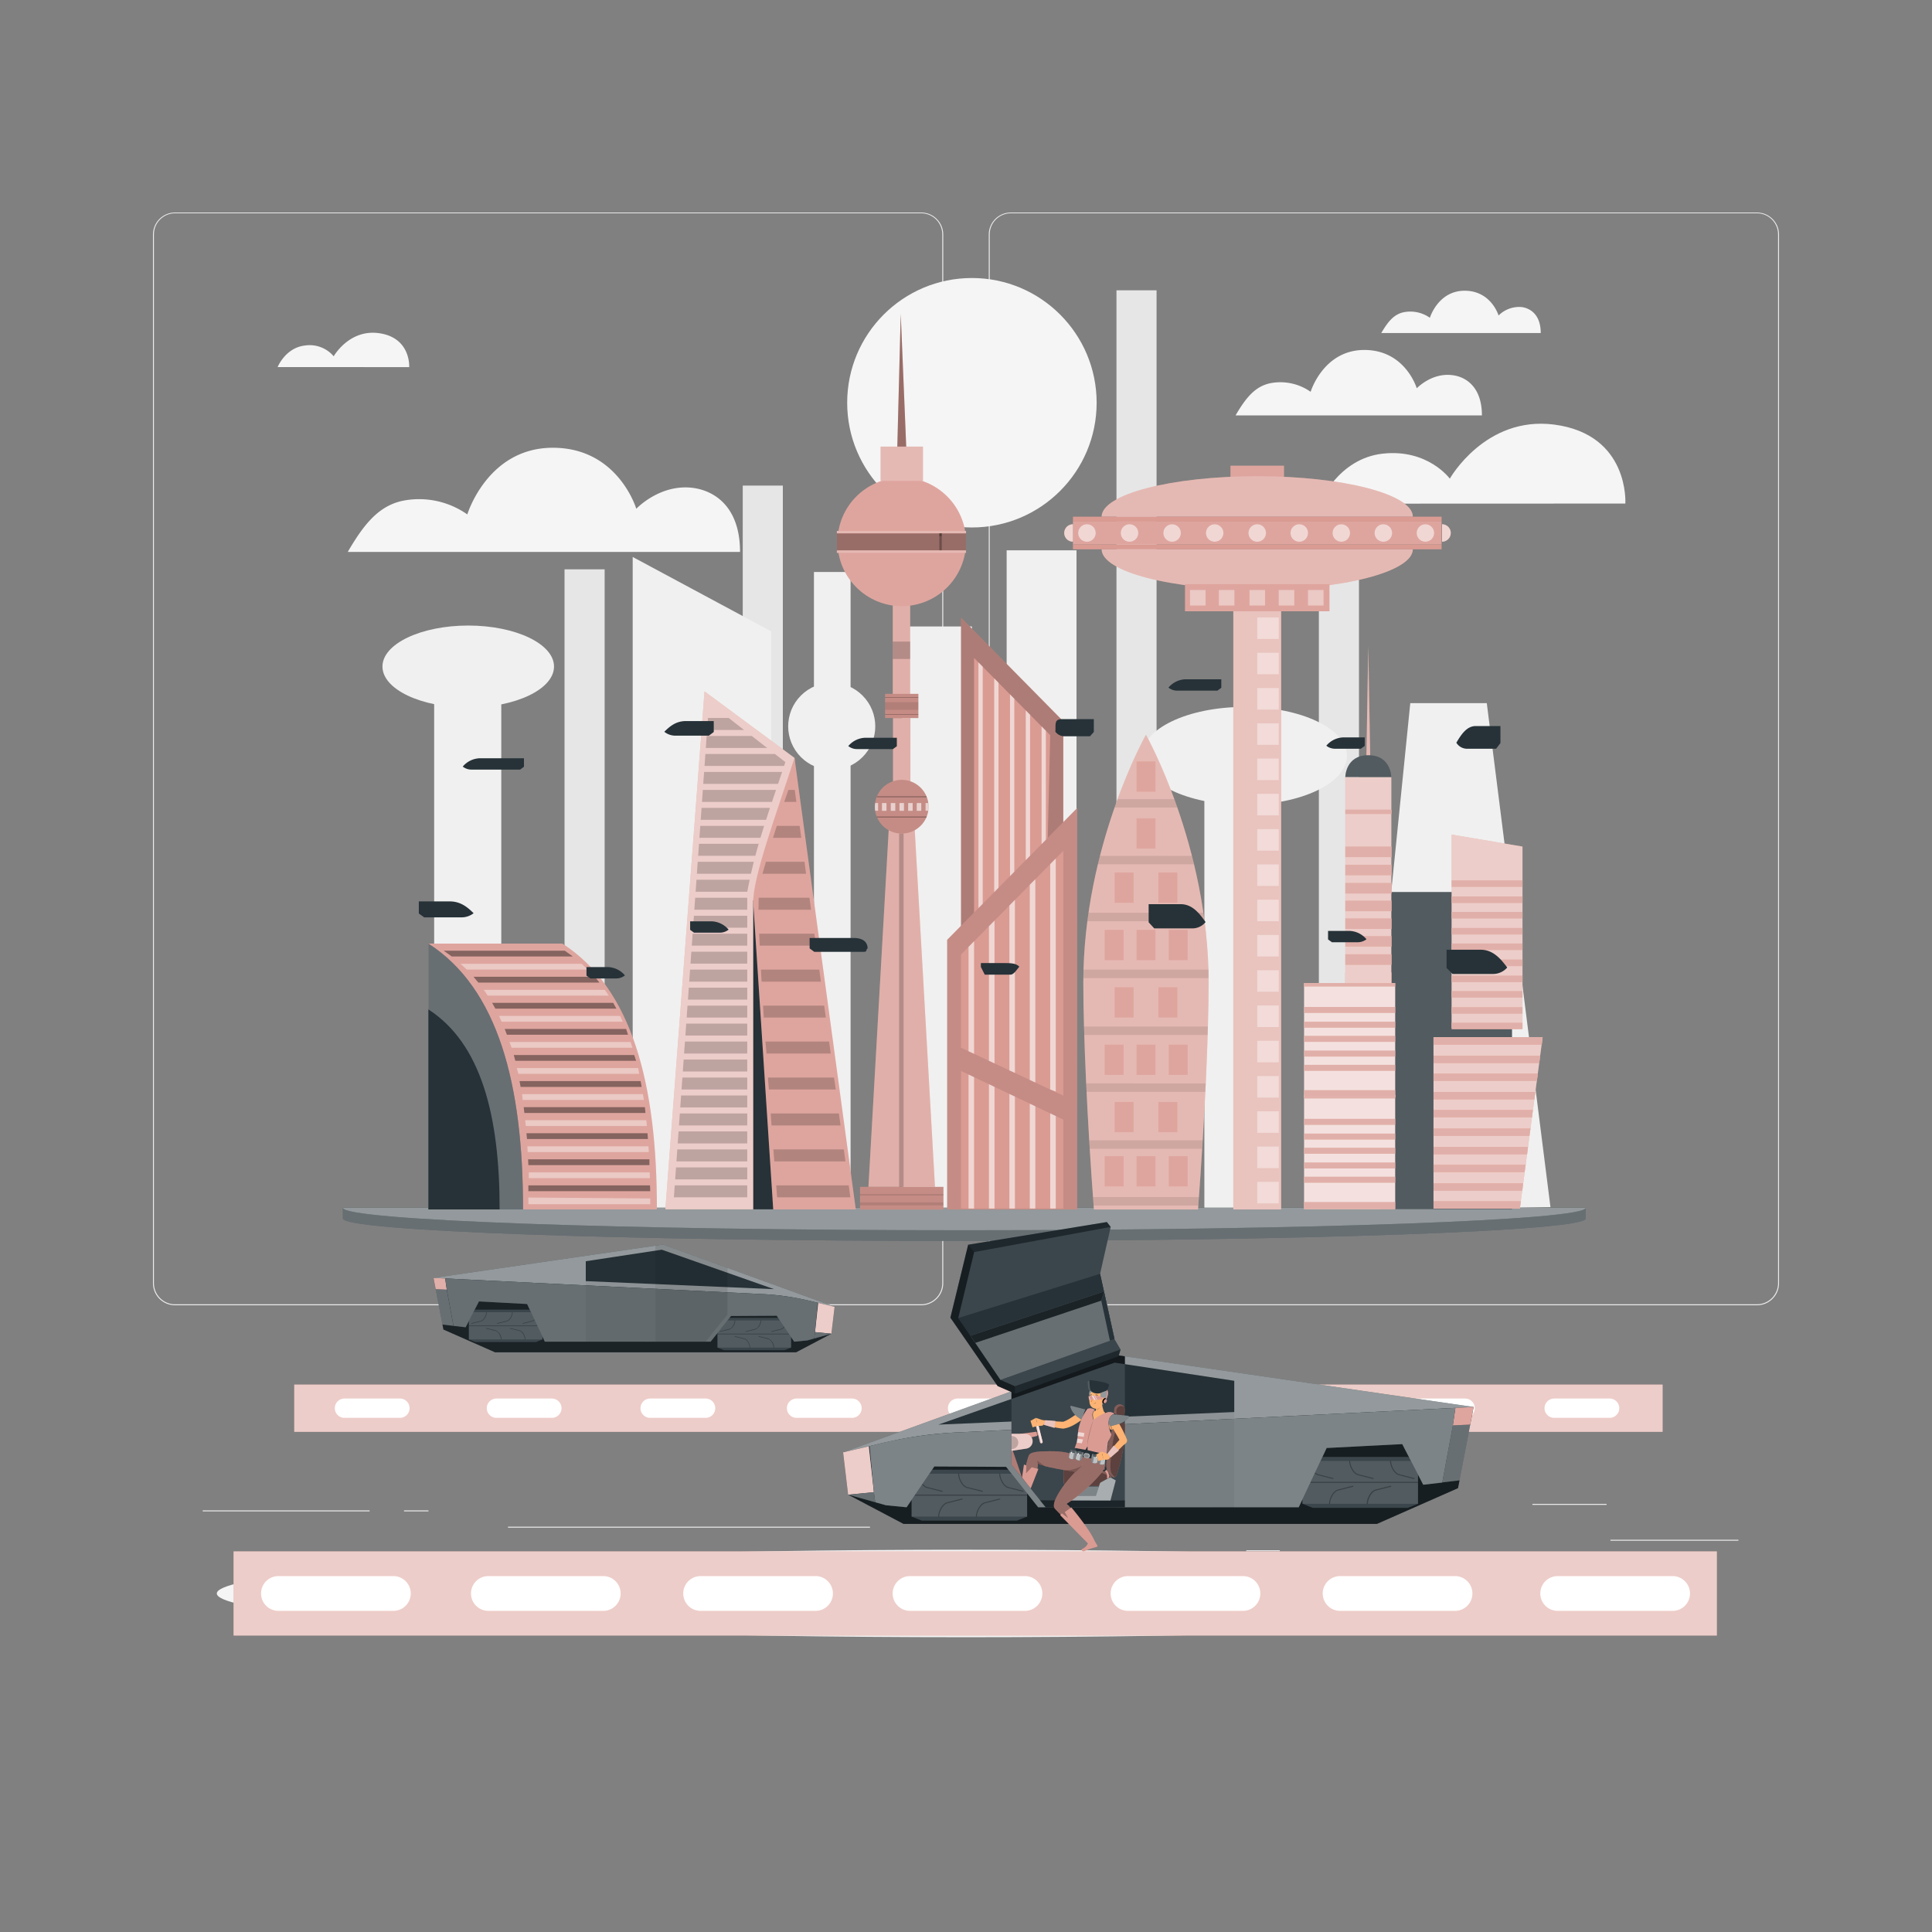 <svg xmlns="http://www.w3.org/2000/svg" viewBox="0 0 500 500"><rect x="0" y="0" width="500" height="500" fill="#808080" stroke="none"/><g id="freepik--background-complete--inject-12"><rect x="288.94" y="75.13" width="10.38" height="238.2" style="fill:#e6e6e6"></rect><rect x="192.22" y="125.67" width="10.38" height="187.67" style="fill:#e6e6e6"></rect><rect x="146.1" y="147.34" width="10.38" height="165.99" style="fill:#e6e6e6"></rect><rect x="341.32" y="147.34" width="10.38" height="165.99" style="fill:#e6e6e6"></rect><rect x="416.78" y="398.49" width="33.12" height="0.25" style="fill:#ebebeb"></rect><rect x="322.53" y="401.21" width="8.69" height="0.25" style="fill:#ebebeb"></rect><rect x="396.59" y="389.21" width="19.19" height="0.25" style="fill:#ebebeb"></rect><rect x="52.46" y="390.89" width="43.19" height="0.25" style="fill:#ebebeb"></rect><rect x="104.56" y="390.89" width="6.33" height="0.25" style="fill:#ebebeb"></rect><rect x="131.47" y="395.11" width="93.68" height="0.25" style="fill:#ebebeb"></rect><path d="M238.4,337.8H45.3a5.71,5.71,0,0,1-5.71-5.71V60.66A5.71,5.71,0,0,1,45.3,55H238.4a5.71,5.71,0,0,1,5.71,5.71V332.09A5.71,5.71,0,0,1,238.4,337.8ZM45.3,55.2a5.47,5.47,0,0,0-5.46,5.46V332.09a5.47,5.47,0,0,0,5.46,5.46H238.4a5.47,5.47,0,0,0,5.46-5.46V60.66a5.47,5.47,0,0,0-5.46-5.46Z" style="fill:#ebebeb"></path><path d="M454.7,337.8H261.6a5.71,5.71,0,0,1-5.71-5.71V60.66A5.71,5.71,0,0,1,261.6,55H454.7a5.71,5.71,0,0,1,5.71,5.71V332.09A5.71,5.71,0,0,1,454.7,337.8ZM261.6,55.2a5.47,5.47,0,0,0-5.46,5.46V332.09a5.47,5.47,0,0,0,5.46,5.46H454.7a5.47,5.47,0,0,0,5.46-5.46V60.66a5.47,5.47,0,0,0-5.46-5.46Z" style="fill:#ebebeb"></path><path d="M191.52,142.84c0-11.9-6.82-15.84-12.08-16.56-8.61-1.17-14.77,5.39-14.77,5.39s-4.68-15.79-21.6-15.79-22.13,17.25-22.13,17.25a21.7,21.7,0,0,0-16.06-3.65c-6.64,1.11-10.6,6-14.88,13.36Z" style="fill:#f5f5f5"></path><path d="M398.74,86.19c0-4.83-2.77-6.43-4.91-6.72a7.54,7.54,0,0,0-6,2.18s-1.9-6.41-8.78-6.41-9,7-9,7a8.77,8.77,0,0,0-6.52-1.48c-2.7.45-4.31,2.44-6.05,5.42Z" style="fill:#f5f5f5"></path><path d="M383.52,107.5c0-7.47-4.28-10-7.59-10.4-5.41-.73-9.27,3.39-9.27,3.39s-2.94-9.92-13.57-9.92-13.9,10.83-13.9,10.83a13.63,13.63,0,0,0-10.08-2.29c-4.17.7-6.66,3.78-9.34,8.39Z" style="fill:#f5f5f5"></path><path d="M71.85,95s2-5,7.07-5.58a8.15,8.15,0,0,1,7.44,2.79s3.94-7,11.61-6c8.42,1.1,7.93,8.8,7.93,8.8Z" style="fill:#f5f5f5"></path><path d="M341.48,130.35s4.72-11.68,16.41-12.95,17.32,6.48,17.32,6.48,9.15-16.3,27-14c19.56,2.56,18.43,20.44,18.43,20.44Z" style="fill:#f5f5f5"></path><circle cx="251.53" cy="104.23" r="32.28" style="fill:#f5f5f5"></circle><polygon points="199.6 313.34 163.74 313.34 163.74 144.14 199.6 163.4 199.6 313.34" style="fill:#f0f0f0"></polygon><polygon points="401.26 312.41 351.72 313.34 364.98 181.97 384.78 181.97 401.26 312.41" style="fill:#f0f0f0"></polygon><rect x="233.46" y="162.13" width="18.08" height="151.2" style="fill:#f0f0f0"></rect><rect x="260.52" y="142.42" width="18.08" height="170.91" style="fill:#f0f0f0"></rect><rect x="112.36" y="175.13" width="17.37" height="138.2" style="fill:#f0f0f0"></rect><ellipse cx="121.18" cy="172.5" rx="22.2" ry="10.61" style="fill:#f0f0f0"></ellipse><rect x="311.69" y="203.89" width="18.08" height="109.44" style="fill:#f0f0f0"></rect><ellipse cx="322.06" cy="195.63" rx="26.53" ry="12.68" style="fill:#f0f0f0"></ellipse><rect x="210.65" y="148.03" width="9.48" height="166.19" style="fill:#f0f0f0"></rect><circle cx="215.25" cy="187.97" r="11.27" transform="translate(-69.87 207.26) rotate(-45)" style="fill:#f0f0f0"></circle></g><g id="freepik--Shadow--inject-12"><ellipse id="freepik--path--inject-12" cx="250" cy="412.39" rx="193.89" ry="11.32" style="fill:#f5f5f5"></ellipse></g><g id="freepik--City--inject-12"><path d="M88.74,312.58v2.77c0,3.21,72,5.81,160.83,5.81s160.83-2.6,160.83-5.81v-2.77Z" style="fill:#263238"></path><path d="M88.74,312.58v2.77c0,3.21,72,5.81,160.83,5.81s160.83-2.6,160.83-5.81v-2.77Z" style="fill:#fff;opacity:0.3"></path><path d="M249.57,318.39c88.82,0,160.83-2.6,160.83-5.81H88.74C88.74,315.79,160.75,318.39,249.57,318.39Z" style="fill:#263238"></path><path d="M249.57,318.39c88.82,0,160.83-2.6,160.83-5.81H88.74C88.74,315.79,160.75,318.39,249.57,318.39Z" style="fill:#fff;opacity:0.5"></path><polygon points="182.33 178.93 205.62 196.15 208.21 312.97 172.2 312.97 182.33 178.93" style="fill:#DA9B93"></polygon><polygon points="182.33 178.93 205.62 196.15 208.21 312.97 172.2 312.97 182.33 178.93" style="fill:#fff;opacity:0.5"></polygon><rect x="194.94" y="233.03" width="6.9" height="79.95" style="fill:#263238"></rect><path d="M200.11,313h21.37L205.62,196.15c-4.79,14.78-10.9,31.19-10.68,37.56Z" style="fill:#DA9B93"></path><path d="M200.11,313h21.37L205.62,196.15c-4.79,14.78-10.9,31.19-10.68,37.56Z" style="fill:#fff;opacity:0.1"></path><polygon points="193.39 309.87 174.4 309.87 174.62 306.77 193.39 306.77 193.39 309.87" style="opacity:0.2"></polygon><polygon points="220.07 309.87 201.12 309.87 200.88 306.77 219.65 306.77 220.07 309.87" style="opacity:0.2"></polygon><polygon points="218.8 300.57 200.39 300.57 200.15 297.47 218.38 297.47 218.8 300.57" style="opacity:0.2"></polygon><polygon points="217.53 291.26 199.68 291.26 199.45 288.16 217.11 288.16 217.53 291.26" style="opacity:0.2"></polygon><polygon points="216.3 281.96 198.99 281.96 198.74 278.86 215.84 278.86 216.3 281.96" style="opacity:0.2"></polygon><polygon points="214.99 272.65 198.38 272.65 198.1 269.55 214.57 269.55 214.99 272.65" style="opacity:0.2"></polygon><polygon points="213.72 263.35 197.66 263.35 197.48 260.25 213.3 260.25 213.72 263.35" style="opacity:0.2"></polygon><polygon points="212.45 254.05 197.1 254.05 196.93 250.94 212.03 250.94 212.45 254.05" style="opacity:0.2"></polygon><polygon points="211.18 244.74 196.61 244.74 196.47 241.64 210.76 241.64 211.18 244.74" style="opacity:0.2"></polygon><polygon points="209.91 235.44 196.29 235.44 196.34 232.34 209.49 232.34 209.91 235.44" style="opacity:0.2"></polygon><polygon points="208.6 226.13 197.32 226.13 198.22 223.03 208.21 223.03 208.6 226.13" style="opacity:0.2"></polygon><polygon points="207.37 216.83 200.05 216.83 201.03 213.73 206.95 213.73 207.37 216.83" style="opacity:0.2"></polygon><polygon points="206.1 207.53 202.96 207.53 204.04 204.42 205.68 204.42 206.1 207.53" style="opacity:0.2"></polygon><polygon points="193.39 305.22 174.73 305.22 174.95 302.12 193.39 302.12 193.39 305.22" style="opacity:0.2"></polygon><polygon points="193.39 300.57 175.06 300.57 175.28 297.47 193.39 297.47 193.39 300.57" style="opacity:0.2"></polygon><polygon points="193.39 295.92 175.39 295.92 175.61 292.81 193.39 292.81 193.39 295.92" style="opacity:0.2"></polygon><polygon points="193.39 291.26 175.72 291.26 175.94 288.16 193.39 288.16 193.39 291.26" style="opacity:0.2"></polygon><polygon points="193.39 286.61 176.05 286.61 176.27 283.51 193.39 283.51 193.39 286.61" style="opacity:0.2"></polygon><polygon points="193.39 281.96 176.38 281.96 176.6 278.86 193.39 278.86 193.39 281.96" style="opacity:0.2"></polygon><polygon points="193.39 277.31 176.71 277.31 176.93 274.21 193.39 274.21 193.39 277.31" style="opacity:0.2"></polygon><polygon points="193.39 272.65 177.04 272.65 177.26 269.55 193.39 269.55 193.39 272.65" style="opacity:0.2"></polygon><polygon points="193.39 268 177.38 268 177.59 264.9 193.39 264.9 193.39 268" style="opacity:0.2"></polygon><polygon points="193.39 263.35 177.71 263.35 177.93 260.25 193.39 260.25 193.39 263.35" style="opacity:0.2"></polygon><polygon points="193.39 258.7 178.04 258.7 178.26 255.6 193.39 255.6 193.39 258.7" style="opacity:0.2"></polygon><polygon points="193.39 254.05 178.37 254.05 178.59 250.94 193.39 250.94 193.39 254.05" style="opacity:0.2"></polygon><polygon points="193.39 249.39 178.7 249.39 178.92 246.29 193.39 246.29 193.39 249.39" style="opacity:0.2"></polygon><polygon points="193.39 244.74 179.03 244.74 179.25 241.64 193.39 241.64 193.39 244.74" style="opacity:0.2"></polygon><polygon points="193.39 240.09 179.36 240.09 179.58 236.99 193.39 236.99 193.39 240.09" style="opacity:0.2"></polygon><polygon points="193.39 235.44 179.69 235.44 179.91 232.34 193.39 232.34 193.39 235.44" style="opacity:0.2"></polygon><polygon points="193.39 230.79 180.02 230.79 180.24 227.68 194.02 227.68 193.39 230.79" style="opacity:0.2"></polygon><polygon points="194.34 226.13 180.35 226.13 180.57 223.03 195.08 223.03 194.34 226.13" style="opacity:0.2"></polygon><polygon points="195.48 221.48 180.68 221.48 180.9 218.38 196.34 218.38 195.48 221.48" style="opacity:0.2"></polygon><polygon points="196.8 216.83 181.01 216.83 181.23 213.73 197.76 213.73 196.8 216.83" style="opacity:0.2"></polygon><polygon points="198.26 212.18 181.34 212.18 181.56 209.08 199.27 209.08 198.26 212.18" style="opacity:0.2"></polygon><polygon points="199.79 207.53 181.67 207.53 181.89 204.42 200.84 204.42 199.79 207.53" style="opacity:0.2"></polygon><polygon points="201.36 202.87 182 202.87 182.22 199.77 202.41 199.77 201.36 202.87" style="opacity:0.2"></polygon><polygon points="202.93 198.22 182.33 198.22 182.55 195.12 200.54 195.12 203.25 197.23 202.93 198.22" style="opacity:0.2"></polygon><polygon points="198.55 193.57 182.66 193.57 182.88 190.47 194.56 190.47 198.55 193.57" style="opacity:0.2"></polygon><polygon points="192.57 188.92 182.99 188.92 183.21 185.81 188.59 185.81 192.57 188.92" style="opacity:0.2"></polygon><path d="M170,313H110.87v-68.8h34.67C163.57,255.8,170.06,280.56,170,313Z" style="fill:#DA9B93"></path><path d="M170,313H110.87v-68.8h34.67C163.57,255.8,170.06,280.56,170,313Z" style="fill:#fff;opacity:0.1"></path><path d="M135.36,313H110.87v-68.8C128.9,255.8,135.39,280.56,135.36,313Z" style="fill:#263238"></path><path d="M135.36,313H110.87v-68.8C128.9,255.8,135.39,280.56,135.36,313Z" style="fill:#fff;opacity:0.3"></path><path d="M129.3,313H110.87V261.24C124.44,270,129.33,288.59,129.3,313Z" style="fill:#263238"></path><polygon points="168.27 311.65 136.74 311.65 136.74 309.92 168.27 310.16 168.27 311.65" style="fill:#fff;opacity:0.4"></polygon><polygon points="168.28 308.28 136.74 308.28 136.74 306.78 168.23 306.78 168.28 308.28" style="opacity:0.4"></polygon><polygon points="168.19 304.91 136.85 304.91 136.85 303.41 168.14 303.41 168.19 304.91" style="fill:#fff;opacity:0.4"></polygon><polygon points="168.07 301.53 136.74 301.53 136.67 300.03 168.07 300.03 168.07 301.53" style="opacity:0.4"></polygon><polygon points="167.91 298.16 136.57 298.16 136.48 296.66 167.82 296.66 167.91 298.16" style="fill:#fff;opacity:0.4"></polygon><polygon points="167.69 294.78 136.39 294.78 136.24 293.28 167.57 293.28 167.69 294.78" style="opacity:0.4"></polygon><polygon points="167.41 291.41 136.07 291.41 135.92 289.91 167.26 289.91 167.41 291.41" style="fill:#fff;opacity:0.4"></polygon><polygon points="167.05 288.04 135.71 288.04 135.53 286.54 166.9 286.54 167.05 288.04" style="opacity:0.4"></polygon><polygon points="166.65 284.66 135.27 284.66 135.11 283.16 166.38 283.16 166.65 284.66" style="fill:#fff;opacity:0.4"></polygon><polygon points="166.06 281.29 134.73 281.29 134.45 279.79 165.79 279.79 166.06 281.29" style="opacity:0.4"></polygon><polygon points="165.41 277.91 134.17 277.91 133.74 276.41 165.16 276.41 165.41 277.91" style="fill:#fff;opacity:0.4"></polygon><polygon points="164.62 274.54 133.37 274.54 132.96 273.04 164.14 273.04 164.62 274.54" style="opacity:0.4"></polygon><polygon points="163.67 271.16 132.41 271.16 131.85 269.66 163.19 269.66 163.67 271.16" style="fill:#fff;opacity:0.4"></polygon><polygon points="162.53 267.79 131.19 267.79 130.62 266.29 162.04 266.29 162.53 267.79" style="opacity:0.4"></polygon><polygon points="161.17 264.41 129.83 264.41 129.14 262.92 160.48 262.92 161.17 264.41" style="fill:#fff;opacity:0.4"></polygon><polygon points="159.53 261.04 128.2 261.04 127.36 259.54 158.7 259.54 159.53 261.04" style="opacity:0.4"></polygon><polygon points="157.55 257.67 126.22 257.67 125.2 256.17 156.54 256.17 157.55 257.67" style="fill:#fff;opacity:0.4"></polygon><polygon points="155.13 254.29 123.79 254.29 122.54 252.79 153.95 252.79 155.13 254.29" style="opacity:0.4"></polygon><polygon points="152.11 250.92 120.78 250.92 119.19 249.42 150.52 249.42 152.11 250.92" style="fill:#fff;opacity:0.4"></polygon><polygon points="148.26 247.54 116.92 247.54 114.83 246.04 146.16 246.04 148.26 247.54" style="opacity:0.4"></polygon><polygon points="248.71 241.56 275.18 241.56 275.18 186.67 248.71 159.83 248.71 241.56" style="fill:#DA9B93"></polygon><polygon points="248.71 241.56 275.18 241.56 275.18 186.67 248.71 159.83 248.71 241.56" style="opacity:0.2"></polygon><polygon points="252.09 241.68 270.56 241.68 271.79 190.26 252.09 170.28 252.09 241.68" style="fill:#DA9B93"></polygon><polygon points="278.77 313.01 245.12 313.01 245.12 243.23 278.77 209.12 278.77 313.01" style="fill:#DA9B93"></polygon><polygon points="278.77 313.01 245.12 313.01 245.12 243.23 278.77 209.12 278.77 313.01" style="opacity:0.1"></polygon><polygon points="275.18 283.55 248.71 271.14 248.71 247.04 275.18 220.2 275.18 283.55" style="fill:#DA9B93"></polygon><polygon points="275.18 312.77 248.71 312.77 248.71 277.16 275.18 289.75 275.18 312.77" style="fill:#DA9B93"></polygon><polygon points="252.09 312.77 250.66 312.77 250.66 278.09 252.09 278.77 252.09 312.77" style="fill:#fff;opacity:0.6"></polygon><polygon points="273.23 312.77 271.79 312.77 271.79 288.14 273.23 288.83 273.23 312.77" style="fill:#fff;opacity:0.6"></polygon><polygon points="262.66 312.77 261.23 312.77 261.23 283.12 262.66 283.8 262.66 312.77" style="fill:#fff;opacity:0.6"></polygon><polygon points="257.38 312.77 255.94 312.77 255.94 280.6 257.38 281.29 257.38 312.77" style="fill:#fff;opacity:0.6"></polygon><polygon points="267.94 312.77 266.51 312.77 266.51 285.63 267.94 286.31 267.94 312.77" style="fill:#fff;opacity:0.6"></polygon><polygon points="252.09 272.73 250.66 272.06 250.66 245.06 252.09 243.57 252.09 272.73" style="fill:#fff;opacity:0.6"></polygon><polygon points="273.23 282.49 271.79 281.96 271.79 223.64 273.23 222.17 273.23 282.49" style="fill:#fff;opacity:0.6"></polygon><polygon points="262.66 277.68 261.23 277.01 261.23 234.35 262.66 232.89 262.66 277.68" style="fill:#fff;opacity:0.6"></polygon><polygon points="257.38 275.21 255.94 274.54 255.94 239.71 257.38 238.25 257.38 275.21" style="fill:#fff;opacity:0.6"></polygon><polygon points="267.94 280.16 266.51 279.49 266.51 228.97 267.94 227.54 267.94 280.16" style="fill:#fff;opacity:0.6"></polygon><polygon points="254.33 233.9 253.22 235.02 253.22 171.42 254.33 172.55 254.33 233.9" style="fill:#fff;opacity:0.6"></polygon><polygon points="270.67 217.33 269.56 218.45 269.56 187.99 270.67 189.12 270.67 217.33" style="fill:#fff;opacity:0.6"></polygon><polygon points="262.5 225.61 261.39 226.74 261.39 179.71 262.5 180.83 262.5 225.61" style="fill:#fff;opacity:0.6"></polygon><polygon points="258.41 229.75 257.3 230.88 257.3 175.56 258.41 176.69 258.41 229.75" style="fill:#fff;opacity:0.6"></polygon><polygon points="266.58 221.47 265.47 222.59 265.47 183.85 266.58 184.98 266.58 221.47" style="fill:#fff;opacity:0.6"></polygon><path d="M280.36,254.3c0,13.19,1,35.68,2.74,58.71h26.95c1.73-23,2.74-45.52,2.74-58.71,0-35.42-16.22-64.13-16.22-64.13S280.36,218.88,280.36,254.3Z" style="fill:#DA9B93"></path><path d="M280.36,254.3c0,13.19,1,35.68,2.74,58.71h26.95c1.73-23,2.74-45.52,2.74-58.71,0-35.42-16.22-64.13-16.22-64.13S280.36,218.88,280.36,254.3Z" style="fill:#fff;opacity:0.3"></path><g style="opacity:0.1"><path d="M309,223.68c-.17-.74-.36-1.47-.54-2.19H284.68c-.18.72-.37,1.45-.54,2.19Z"></path><path d="M288.47,209h16.21q-.39-1.12-.78-2.19H289.25Q288.86,207.83,288.47,209Z"></path><path d="M312.78,253.13c0-.73,0-1.47,0-2.19H280.41c0,.72,0,1.46,0,2.19Z"></path><path d="M311.74,238.41c-.1-.74-.2-1.47-.31-2.2H281.72c-.11.73-.21,1.46-.31,2.2Z"></path><path d="M311.13,297.3c0-.74.09-1.47.13-2.2H281.89c0,.73.09,1.46.13,2.2Z"></path><path d="M310.13,312c.05-.73.1-1.46.16-2.19H282.86c.06.73.11,1.46.16,2.19Z"></path><path d="M311.94,282.57c0-.73.07-1.46.11-2.19H281.1c0,.73.07,1.46.11,2.19Z"></path><path d="M312.54,267.85q0-1.11.06-2.19H280.54c0,.72,0,1.45.07,2.19Z"></path></g><rect x="294.13" y="299.22" width="4.9" height="7.83" style="fill:#DA9B93"></rect><rect x="294.13" y="299.22" width="4.9" height="7.83" style="fill:#fff;opacity:0.1"></rect><rect x="285.89" y="299.22" width="4.9" height="7.83" style="fill:#DA9B93"></rect><rect x="285.89" y="299.22" width="4.9" height="7.83" style="fill:#fff;opacity:0.1"></rect><rect x="302.47" y="299.22" width="4.9" height="7.83" style="fill:#DA9B93"></rect><rect x="302.47" y="299.22" width="4.9" height="7.83" style="fill:#fff;opacity:0.1"></rect><rect x="288.47" y="285.19" width="4.9" height="7.83" style="fill:#DA9B93"></rect><rect x="288.47" y="285.19" width="4.9" height="7.83" style="fill:#fff;opacity:0.1"></rect><rect x="299.79" y="285.19" width="4.9" height="7.83" style="fill:#DA9B93"></rect><rect x="299.79" y="285.19" width="4.9" height="7.83" style="fill:#fff;opacity:0.1"></rect><rect x="288.47" y="255.5" width="4.9" height="7.83" style="fill:#DA9B93"></rect><rect x="288.47" y="255.5" width="4.9" height="7.83" style="fill:#fff;opacity:0.1"></rect><rect x="299.79" y="255.5" width="4.9" height="7.83" style="fill:#DA9B93"></rect><rect x="299.79" y="255.5" width="4.9" height="7.83" style="fill:#fff;opacity:0.1"></rect><rect x="288.47" y="225.81" width="4.9" height="7.83" style="fill:#DA9B93"></rect><rect x="288.47" y="225.81" width="4.9" height="7.83" style="fill:#fff;opacity:0.1"></rect><rect x="299.79" y="225.81" width="4.9" height="7.83" style="fill:#DA9B93"></rect><rect x="299.79" y="225.81" width="4.9" height="7.83" style="fill:#fff;opacity:0.1"></rect><rect x="294.13" y="211.78" width="4.9" height="7.83" style="fill:#DA9B93"></rect><rect x="294.13" y="211.78" width="4.9" height="7.83" style="fill:#fff;opacity:0.1"></rect><rect x="294.13" y="197.05" width="4.9" height="7.83" style="fill:#DA9B93"></rect><rect x="294.13" y="197.05" width="4.9" height="7.83" style="fill:#fff;opacity:0.1"></rect><rect x="294.13" y="270.35" width="4.9" height="7.83" style="fill:#DA9B93"></rect><rect x="294.13" y="270.35" width="4.9" height="7.83" style="fill:#fff;opacity:0.1"></rect><rect x="285.89" y="270.35" width="4.9" height="7.83" style="fill:#DA9B93"></rect><rect x="285.89" y="270.35" width="4.9" height="7.83" style="fill:#fff;opacity:0.1"></rect><rect x="302.47" y="270.35" width="4.9" height="7.83" style="fill:#DA9B93"></rect><rect x="302.47" y="270.35" width="4.9" height="7.83" style="fill:#fff;opacity:0.1"></rect><rect x="294.13" y="240.66" width="4.9" height="7.83" style="fill:#DA9B93"></rect><rect x="294.13" y="240.66" width="4.9" height="7.83" style="fill:#fff;opacity:0.1"></rect><rect x="285.89" y="240.66" width="4.9" height="7.83" style="fill:#DA9B93"></rect><rect x="285.89" y="240.66" width="4.9" height="7.83" style="fill:#fff;opacity:0.1"></rect><rect x="302.47" y="240.66" width="4.9" height="7.83" style="fill:#DA9B93"></rect><rect x="302.47" y="240.66" width="4.9" height="7.83" style="fill:#fff;opacity:0.1"></rect><rect x="318.44" y="120.52" width="13.86" height="4.62" style="fill:#DA9B93"></rect><rect x="318.44" y="120.52" width="13.86" height="4.62" style="fill:#fff;opacity:0.1"></rect><path d="M325.37,152.63c22.24,0,40.27-4.69,40.27-10.48H285.1C285.1,147.94,303.13,152.63,325.37,152.63Z" style="fill:#DA9B93"></path><path d="M325.37,152.63c22.24,0,40.27-4.69,40.27-10.48H285.1C285.1,147.94,303.13,152.63,325.37,152.63Z" style="fill:#fff;opacity:0.3"></path><path d="M325.37,123.24c-22.24,0-40.27,4.69-40.27,10.48h80.54C365.64,127.93,347.61,123.24,325.37,123.24Z" style="fill:#DA9B93"></path><path d="M325.37,123.24c-22.24,0-40.27,4.69-40.27,10.48h80.54C365.64,127.93,347.61,123.24,325.37,123.24Z" style="fill:#fff;opacity:0.3"></path><rect x="277.68" y="134.99" width="95.4" height="5.9" style="fill:#DA9B93"></rect><rect x="277.68" y="134.99" width="95.4" height="5.9" style="fill:#fff;opacity:0.1"></rect><rect x="277.68" y="133.72" width="95.4" height="1.27" style="fill:#DA9B93"></rect><rect x="277.68" y="133.72" width="95.4" height="1.27" style="fill:#fff;opacity:0"></rect><rect x="277.68" y="140.89" width="95.4" height="1.27" style="fill:#DA9B93"></rect><rect x="277.68" y="140.89" width="95.4" height="1.27" style="fill:#fff;opacity:0"></rect><path d="M327.63,137.94a2.26,2.26,0,1,1-2.26-2.26A2.26,2.26,0,0,1,327.63,137.94Z" style="fill:#DA9B93"></path><path d="M327.63,137.94a2.26,2.26,0,1,1-2.26-2.26A2.26,2.26,0,0,1,327.63,137.94Z" style="fill:#fff;opacity:0.6"></path><circle cx="368.89" cy="137.94" r="2.26" style="fill:#DA9B93"></circle><circle cx="368.89" cy="137.94" r="2.26" style="fill:#fff;opacity:0.6"></circle><path d="M283.56,137.94a2.26,2.26,0,1,1-2.25-2.26A2.25,2.25,0,0,1,283.56,137.94Z" style="fill:#DA9B93"></path><path d="M283.56,137.94a2.26,2.26,0,1,1-2.25-2.26A2.25,2.25,0,0,1,283.56,137.94Z" style="fill:#fff;opacity:0.6"></path><circle cx="303.34" cy="137.94" r="2.26" style="fill:#DA9B93"></circle><circle cx="303.34" cy="137.94" r="2.26" style="fill:#fff;opacity:0.6"></circle><circle cx="347.13" cy="137.94" r="2.26" style="fill:#DA9B93"></circle><circle cx="347.13" cy="137.94" r="2.26" style="fill:#fff;opacity:0.6"></circle><path d="M338.51,137.94a2.26,2.26,0,1,1-2.26-2.26A2.26,2.26,0,0,1,338.51,137.94Z" style="fill:#DA9B93"></path><path d="M338.51,137.94a2.26,2.26,0,1,1-2.26-2.26A2.26,2.26,0,0,1,338.51,137.94Z" style="fill:#fff;opacity:0.6"></path><path d="M360.27,137.94a2.26,2.26,0,1,1-2.26-2.26A2.26,2.26,0,0,1,360.27,137.94Z" style="fill:#DA9B93"></path><path d="M360.27,137.94a2.26,2.26,0,1,1-2.26-2.26A2.26,2.26,0,0,1,360.27,137.94Z" style="fill:#fff;opacity:0.6"></path><circle cx="314.36" cy="137.94" r="2.26" style="fill:#DA9B93"></circle><circle cx="314.36" cy="137.94" r="2.26" style="fill:#fff;opacity:0.6"></circle><path d="M294.58,137.94a2.26,2.26,0,1,1-2.26-2.26A2.26,2.26,0,0,1,294.58,137.94Z" style="fill:#DA9B93"></path><path d="M294.58,137.94a2.26,2.26,0,1,1-2.26-2.26A2.26,2.26,0,0,1,294.58,137.94Z" style="fill:#fff;opacity:0.6"></path><path d="M275.42,137.94a2.26,2.26,0,0,0,2.26,2.25v-4.51A2.26,2.26,0,0,0,275.42,137.94Z" style="fill:#DA9B93"></path><path d="M275.42,137.94a2.26,2.26,0,0,0,2.26,2.25v-4.51A2.26,2.26,0,0,0,275.42,137.94Z" style="fill:#fff;opacity:0.6"></path><path d="M375.46,137.94a2.26,2.26,0,0,1-2.26,2.25v-4.51A2.26,2.26,0,0,1,375.46,137.94Z" style="fill:#DA9B93"></path><path d="M375.46,137.94a2.26,2.26,0,0,1-2.26,2.25v-4.51A2.26,2.26,0,0,1,375.46,137.94Z" style="fill:#fff;opacity:0.6"></path><rect x="319.18" y="158.2" width="12.38" height="154.81" style="fill:#DA9B93"></rect><rect x="319.18" y="158.2" width="12.38" height="154.81" style="fill:#fff;opacity:0.4"></rect><rect x="325.37" y="159.8" width="5.58" height="5.58" style="fill:#fff;opacity:0.4"></rect><rect x="325.37" y="305.86" width="5.58" height="5.58" style="fill:#fff;opacity:0.4"></rect><rect x="325.37" y="232.83" width="5.58" height="5.58" style="fill:#fff;opacity:0.4"></rect><rect x="325.37" y="196.31" width="5.58" height="5.58" style="fill:#fff;opacity:0.4"></rect><rect x="325.37" y="269.35" width="5.58" height="5.58" style="fill:#fff;opacity:0.4"></rect><rect x="325.37" y="287.6" width="5.58" height="5.58" style="fill:#fff;opacity:0.4"></rect><rect x="325.37" y="251.09" width="5.58" height="5.58" style="fill:#fff;opacity:0.4"></rect><rect x="325.37" y="214.57" width="5.58" height="5.58" style="fill:#fff;opacity:0.4"></rect><rect x="325.37" y="178.06" width="5.58" height="5.58" style="fill:#fff;opacity:0.4"></rect><rect x="325.37" y="168.93" width="5.58" height="5.58" style="fill:#fff;opacity:0.4"></rect><rect x="325.37" y="187.19" width="5.58" height="5.58" style="fill:#fff;opacity:0.4"></rect><rect x="325.37" y="205.44" width="5.58" height="5.58" style="fill:#fff;opacity:0.4"></rect><rect x="325.37" y="223.7" width="5.58" height="5.58" style="fill:#fff;opacity:0.4"></rect><rect x="325.37" y="241.96" width="5.58" height="5.58" style="fill:#fff;opacity:0.4"></rect><rect x="325.37" y="260.22" width="5.58" height="5.58" style="fill:#fff;opacity:0.4"></rect><rect x="325.37" y="278.48" width="5.58" height="5.58" style="fill:#fff;opacity:0.4"></rect><rect x="325.37" y="296.73" width="5.58" height="5.58" style="fill:#fff;opacity:0.4"></rect><rect x="306.68" y="151.19" width="37.39" height="7.01" style="fill:#DA9B93"></rect><rect x="306.68" y="151.19" width="37.39" height="7.01" style="fill:#fff;opacity:0.1"></rect><rect x="323.37" y="152.69" width="4.02" height="4.02" style="fill:#fff;opacity:0.4"></rect><rect x="338.51" y="152.69" width="4.02" height="4.02" style="fill:#fff;opacity:0.4"></rect><rect x="307.98" y="152.69" width="4.02" height="4.02" style="fill:#fff;opacity:0.4"></rect><rect x="315.44" y="152.69" width="4.02" height="4.02" style="fill:#fff;opacity:0.4"></rect><rect x="330.94" y="152.69" width="4.02" height="4.02" style="fill:#fff;opacity:0.4"></rect><rect x="231.05" y="153.42" width="4.5" height="28.18" style="fill:#DA9B93"></rect><rect x="231.05" y="153.42" width="4.5" height="28.18" style="fill:#fff;opacity:0.2"></rect><rect x="231.05" y="166.04" width="4.5" height="4.5" style="opacity:0.2"></rect><polygon points="241.97 307.16 224.75 307.16 230.04 214.01 236.69 214.01 241.97 307.16" style="fill:#DA9B93"></polygon><polygon points="241.97 307.16 224.75 307.16 230.04 214.01 236.69 214.01 241.97 307.16" style="fill:#fff;opacity:0.2"></polygon><rect x="231.11" y="185.84" width="4.5" height="28.18" style="fill:#DA9B93"></rect><rect x="231.11" y="185.84" width="4.5" height="28.18" style="fill:#fff;opacity:0.2"></rect><polygon points="234.68 119.18 232.13 119.18 233.11 81.22 234.68 119.18" style="fill:#DA9B93"></polygon><polygon points="234.68 119.18 232.13 119.18 233.11 81.22 234.68 119.18" style="opacity:0.3"></polygon><circle cx="233.38" cy="140.24" r="16.63" style="fill:#DA9B93"></circle><circle cx="233.38" cy="140.24" r="16.63" style="fill:#fff;opacity:0.1"></circle><rect x="216.58" y="138.02" width="33.43" height="4.44" style="fill:#DA9B93"></rect><rect x="216.58" y="138.02" width="33.43" height="4.44" style="opacity:0.3"></rect><rect x="216.58" y="137.4" width="33.43" height="0.62" style="fill:#DA9B93"></rect><rect x="216.58" y="137.4" width="33.43" height="0.62" style="fill:#fff;opacity:0.3"></rect><rect x="243.07" y="138.81" width="0.68" height="3.65" style="fill:#DA9B93"></rect><rect x="243.07" y="138.81" width="0.68" height="3.65" style="opacity:0.5"></rect><rect x="243.07" y="138.02" width="0.68" height="0.78" style="fill:#DA9B93"></rect><rect x="243.07" y="138.02" width="0.68" height="0.78" style="opacity:0.6"></rect><rect x="216.58" y="142.46" width="33.43" height="0.62" style="fill:#DA9B93"></rect><rect x="216.58" y="142.46" width="33.43" height="0.62" style="fill:#fff;opacity:0.3"></rect><path d="M240.31,208.83a6.95,6.95,0,1,1-6.95-7A6.95,6.95,0,0,1,240.31,208.83Z" style="fill:#DA9B93"></path><path d="M240.31,208.83a6.95,6.95,0,1,1-6.95-7A6.95,6.95,0,0,1,240.31,208.83Z" style="opacity:0.1"></path><rect x="232.78" y="207.83" width="1.17" height="2.01" style="fill:#fff;opacity:0.6"></rect><rect x="235.03" y="207.83" width="1.17" height="2.01" style="fill:#fff;opacity:0.6"></rect><rect x="237.25" y="207.83" width="1.17" height="2.01" style="fill:#fff;opacity:0.6"></rect><rect x="230.53" y="207.83" width="1.17" height="2.01" style="fill:#fff;opacity:0.6"></rect><rect x="228.25" y="207.83" width="1.17" height="2.01" style="fill:#fff;opacity:0.6"></rect><path d="M227.25,209.83h-.76a6.7,6.7,0,0,1,0-2h.76Z" style="fill:#fff;opacity:0.6"></path><path d="M240.24,209.83h-.71v-2h.71A7.44,7.44,0,0,1,240.24,209.83Z" style="fill:#fff;opacity:0.6"></path><polygon points="239.84 206.31 226.89 206.31 226.97 206.11 239.76 206.11 239.84 206.31" style="opacity:0.4"></polygon><polygon points="239.76 211.53 226.96 211.53 226.88 211.34 239.84 211.34 239.76 211.53" style="opacity:0.4"></polygon><rect x="229.06" y="179.57" width="8.61" height="6.26" style="fill:#DA9B93"></rect><rect x="229.06" y="179.57" width="8.61" height="6.26" style="opacity:0.1"></rect><rect x="229.06" y="180.4" width="8.61" height="0.15" style="opacity:0.3"></rect><rect x="229.06" y="184.83" width="8.61" height="0.15" style="opacity:0.3"></rect><rect x="229.06" y="181.73" width="8.61" height="1.96" style="opacity:0.1"></rect><rect x="227.9" y="115.58" width="10.96" height="8.87" style="fill:#DA9B93"></rect><rect x="227.9" y="115.58" width="10.96" height="8.87" style="fill:#fff;opacity:0.3"></rect><rect x="222.57" y="307.16" width="21.59" height="5.87" style="fill:#DA9B93"></rect><rect x="222.57" y="307.16" width="21.59" height="5.87" style="opacity:0.1"></rect><rect x="222.57" y="311.17" width="21.59" height="0.78" style="opacity:0.1"></rect><rect x="222.57" y="309.02" width="21.59" height="0.39" style="opacity:0.1"></rect><rect x="232.68" y="215.75" width="1.17" height="91.41" style="opacity:0.2"></rect><rect x="357.34" y="230.86" width="33.96" height="82.05" style="fill:#263238"></rect><rect x="357.34" y="230.86" width="33.96" height="82.05" style="fill:#fff;opacity:0.2"></rect><polygon points="357.34 254.41 348.17 254.41 357.34 270.89 357.34 254.41" style="fill:#263238"></polygon><polygon points="357.34 254.41 348.17 254.41 357.34 270.89 357.34 254.41" style="fill:#fff;opacity:0.2"></polygon><rect x="348.17" y="251.68" width="11.96" height="2.73" style="fill:#DA9B93"></rect><rect x="348.17" y="251.68" width="11.96" height="2.73" style="fill:#fff;opacity:0.2"></rect><polygon points="394.02 266.06 375.68 266.06 375.68 215.99 394.02 219.09 394.02 266.06" style="fill:#DA9B93"></polygon><polygon points="394.02 266.06 375.68 266.06 375.68 215.99 394.02 219.09 394.02 266.06" style="fill:#fff;opacity:0.5"></polygon><rect x="375.68" y="264.68" width="18.34" height="1.69" style="fill:#DA9B93"></rect><rect x="375.68" y="264.68" width="18.34" height="1.69" style="fill:#fff;opacity:0.2"></rect><rect x="375.68" y="260.65" width="18.34" height="1.69" style="fill:#DA9B93"></rect><rect x="375.68" y="260.65" width="18.34" height="1.69" style="fill:#fff;opacity:0.2"></rect><rect x="375.68" y="256.49" width="18.34" height="1.69" style="fill:#DA9B93"></rect><rect x="375.68" y="256.49" width="18.34" height="1.69" style="fill:#fff;opacity:0.2"></rect><rect x="375.68" y="252.49" width="18.34" height="1.69" style="fill:#DA9B93"></rect><rect x="375.68" y="252.49" width="18.34" height="1.69" style="fill:#fff;opacity:0.2"></rect><rect x="375.68" y="248.34" width="18.34" height="1.69" style="fill:#DA9B93"></rect><rect x="375.68" y="248.34" width="18.34" height="1.69" style="fill:#fff;opacity:0.2"></rect><rect x="375.68" y="244.18" width="18.34" height="1.69" style="fill:#DA9B93"></rect><rect x="375.68" y="244.18" width="18.34" height="1.69" style="fill:#fff;opacity:0.2"></rect><rect x="375.68" y="240.15" width="18.34" height="1.69" style="fill:#DA9B93"></rect><rect x="375.68" y="240.15" width="18.34" height="1.69" style="fill:#fff;opacity:0.2"></rect><rect x="375.68" y="236" width="18.34" height="1.69" style="fill:#DA9B93"></rect><rect x="375.68" y="236" width="18.34" height="1.69" style="fill:#fff;opacity:0.2"></rect><rect x="375.68" y="232" width="18.34" height="1.69" style="fill:#DA9B93"></rect><rect x="375.68" y="232" width="18.34" height="1.69" style="fill:#fff;opacity:0.2"></rect><rect x="375.68" y="227.84" width="18.34" height="1.69" style="fill:#DA9B93"></rect><rect x="375.68" y="227.84" width="18.34" height="1.69" style="fill:#fff;opacity:0.2"></rect><polygon points="393.33 312.8 370.99 312.8 370.99 268.41 399.23 268.41 393.33 312.8" style="fill:#DA9B93"></polygon><polygon points="393.33 312.8 370.99 312.8 370.99 268.41 399.23 268.41 393.33 312.8" style="fill:#fff;opacity:0.5"></polygon><polygon points="393.33 312.8 371 312.8 371 310.85 393.6 310.85 393.33 312.8" style="fill:#DA9B93"></polygon><polygon points="393.33 312.8 371 312.8 371 310.85 393.6 310.85 393.33 312.8" style="fill:#fff;opacity:0.2"></polygon><polygon points="393.97 308.16 371 308.16 371 306.21 394.21 306.21 393.97 308.16" style="fill:#DA9B93"></polygon><polygon points="393.97 308.16 371 308.16 371 306.21 394.21 306.21 393.97 308.16" style="fill:#fff;opacity:0.2"></polygon><polygon points="394.55 303.37 370.99 303.37 370.99 301.42 394.84 301.42 394.55 303.37" style="fill:#DA9B93"></polygon><polygon points="394.55 303.37 370.99 303.37 370.99 301.42 394.84 301.42 394.55 303.37" style="fill:#fff;opacity:0.2"></polygon><polygon points="395.21 298.76 371 298.76 371 296.81 395.44 296.81 395.21 298.76" style="fill:#DA9B93"></polygon><polygon points="395.21 298.76 371 298.76 371 296.81 395.44 296.81 395.21 298.76" style="fill:#fff;opacity:0.2"></polygon><polygon points="395.81 293.98 370.99 293.98 370.99 292.02 396.08 292.02 395.81 293.98" style="fill:#DA9B93"></polygon><polygon points="395.81 293.98 370.99 293.98 370.99 292.02 396.08 292.02 395.81 293.98" style="fill:#fff;opacity:0.2"></polygon><polygon points="396.47 289.19 371 289.19 371 287.23 396.71 287.23 396.47 289.19" style="fill:#DA9B93"></polygon><polygon points="396.47 289.19 371 289.19 371 287.23 396.71 287.23 396.47 289.19" style="fill:#fff;opacity:0.2"></polygon><polygon points="397.1 284.55 371 284.55 371 282.6 397.34 282.6 397.1 284.55" style="fill:#DA9B93"></polygon><polygon points="397.1 284.55 371 284.55 371 282.6 397.34 282.6 397.1 284.55" style="fill:#fff;opacity:0.2"></polygon><polygon points="397.76 279.76 370.99 279.76 370.99 277.81 398 277.81 397.76 279.76" style="fill:#DA9B93"></polygon><polygon points="397.76 279.76 370.99 279.76 370.99 277.81 398 277.81 397.76 279.76" style="fill:#fff;opacity:0.2"></polygon><polygon points="398.37 275.15 371 275.15 371 273.2 398.58 273.2 398.37 275.15" style="fill:#DA9B93"></polygon><polygon points="398.37 275.15 371 275.15 371 273.2 398.58 273.2 398.37 275.15" style="fill:#fff;opacity:0.2"></polygon><polygon points="399.03 270.37 370.99 270.37 370.99 268.41 399.23 268.41 399.03 270.37" style="fill:#DA9B93"></polygon><polygon points="399.03 270.37 370.99 270.37 370.99 268.41 399.23 268.41 399.03 270.37" style="fill:#fff;opacity:0.2"></polygon><rect x="337.51" y="283.37" width="23.55" height="29.54" style="fill:#DA9B93"></rect><rect x="337.51" y="283.37" width="23.55" height="29.54" style="fill:#fff;opacity:0.7"></rect><rect x="337.51" y="311.09" width="23.55" height="1.82" style="fill:#DA9B93"></rect><rect x="337.51" y="311.09" width="23.55" height="1.82" style="fill:#fff;opacity:0.2"></rect><rect x="337.51" y="304.54" width="23.55" height="1.55" style="fill:#DA9B93"></rect><rect x="337.51" y="304.54" width="23.55" height="1.55" style="fill:#fff;opacity:0.2"></rect><rect x="337.51" y="300.85" width="23.55" height="1.55" style="fill:#DA9B93"></rect><rect x="337.51" y="300.85" width="23.55" height="1.55" style="fill:#fff;opacity:0.2"></rect><rect x="337.51" y="297.04" width="23.55" height="1.55" style="fill:#DA9B93"></rect><rect x="337.51" y="297.04" width="23.55" height="1.55" style="fill:#fff;opacity:0.2"></rect><rect x="337.51" y="293.37" width="23.55" height="1.55" style="fill:#DA9B93"></rect><rect x="337.51" y="293.37" width="23.55" height="1.55" style="fill:#fff;opacity:0.2"></rect><rect x="337.51" y="289.56" width="23.55" height="1.55" style="fill:#DA9B93"></rect><rect x="337.51" y="289.56" width="23.55" height="1.55" style="fill:#fff;opacity:0.2"></rect><rect x="337.51" y="283.37" width="23.55" height="0.91" style="fill:#DA9B93"></rect><rect x="337.51" y="283.37" width="23.55" height="0.91" style="fill:#fff;opacity:0.2"></rect><rect x="337.51" y="254.41" width="23.55" height="29.54" style="fill:#DA9B93"></rect><rect x="337.51" y="254.41" width="23.55" height="29.54" style="fill:#fff;opacity:0.7"></rect><rect x="337.51" y="282.14" width="23.55" height="1.82" style="fill:#DA9B93"></rect><rect x="337.51" y="282.14" width="23.55" height="1.82" style="fill:#fff;opacity:0.2"></rect><rect x="337.51" y="275.58" width="23.55" height="1.55" style="fill:#DA9B93"></rect><rect x="337.51" y="275.58" width="23.55" height="1.55" style="fill:#fff;opacity:0.2"></rect><rect x="337.51" y="271.89" width="23.55" height="1.55" style="fill:#DA9B93"></rect><rect x="337.51" y="271.89" width="23.55" height="1.55" style="fill:#fff;opacity:0.2"></rect><rect x="337.51" y="268.08" width="23.55" height="1.55" style="fill:#DA9B93"></rect><rect x="337.51" y="268.08" width="23.55" height="1.55" style="fill:#fff;opacity:0.2"></rect><rect x="337.51" y="264.42" width="23.55" height="1.55" style="fill:#DA9B93"></rect><rect x="337.51" y="264.42" width="23.55" height="1.55" style="fill:#fff;opacity:0.2"></rect><rect x="337.51" y="260.6" width="23.55" height="1.55" style="fill:#DA9B93"></rect><rect x="337.51" y="260.6" width="23.55" height="1.55" style="fill:#fff;opacity:0.2"></rect><rect x="337.51" y="254.41" width="23.55" height="0.91" style="fill:#DA9B93"></rect><rect x="337.51" y="254.41" width="23.55" height="0.91" style="fill:#fff;opacity:0.2"></rect><polygon points="354.61 195.91 353.62 195.91 354.11 167.16 354.61 195.91" style="fill:#DA9B93"></polygon><polygon points="354.61 195.91 353.62 195.91 354.11 167.16 354.61 195.91" style="fill:#fff;opacity:0.3"></polygon><rect x="348.17" y="201.12" width="11.9" height="53.29" style="fill:#DA9B93"></rect><path d="M360.06,201.12H348.17s0-5.66,5.94-5.66S360.06,201.12,360.06,201.12Z" style="fill:#263238"></path><path d="M360.06,201.12H348.17s0-5.66,5.94-5.66S360.06,201.12,360.06,201.12Z" style="fill:#fff;opacity:0.2"></path><rect x="348.17" y="201.12" width="11.9" height="53.29" style="fill:#fff;opacity:0.5"></rect><rect x="348.17" y="246.97" width="11.96" height="2.73" style="fill:#DA9B93"></rect><rect x="348.17" y="246.97" width="11.96" height="2.73" style="fill:#fff;opacity:0.2"></rect><rect x="348.17" y="242.26" width="11.96" height="2.73" style="fill:#DA9B93"></rect><rect x="348.17" y="242.26" width="11.96" height="2.73" style="fill:#fff;opacity:0.2"></rect><rect x="348.17" y="237.68" width="11.96" height="2.73" style="fill:#DA9B93"></rect><rect x="348.17" y="237.68" width="11.96" height="2.73" style="fill:#fff;opacity:0.2"></rect><rect x="348.17" y="233.09" width="11.96" height="2.73" style="fill:#DA9B93"></rect><rect x="348.17" y="233.09" width="11.96" height="2.73" style="fill:#fff;opacity:0.2"></rect><rect x="348.17" y="228.51" width="11.96" height="2.73" style="fill:#DA9B93"></rect><rect x="348.17" y="228.51" width="11.96" height="2.73" style="fill:#fff;opacity:0.2"></rect><rect x="348.17" y="223.8" width="11.96" height="2.73" style="fill:#DA9B93"></rect><rect x="348.17" y="223.8" width="11.96" height="2.73" style="fill:#fff;opacity:0.2"></rect><rect x="348.17" y="219.09" width="11.96" height="2.73" style="fill:#DA9B93"></rect><rect x="348.17" y="219.09" width="11.96" height="2.73" style="fill:#fff;opacity:0.2"></rect><rect x="348.17" y="209.54" width="11.96" height="1.12" style="fill:#DA9B93"></rect><rect x="348.17" y="209.54" width="11.96" height="1.12" style="fill:#fff;opacity:0.2"></rect></g><g id="freepik--air-traffic--inject-12"><path d="M345.48,193.77h6.71l1-.73v-2.2h-5.6a6,6,0,0,0-4.34,2.15A3.56,3.56,0,0,0,345.48,193.77Z" style="fill:#263238"></path><path d="M174.84,190.39h8.62l1.26-.95v-2.83h-7.21c-2.74,0-4.36,1.58-5.59,2.77A4.59,4.59,0,0,0,174.84,190.39Z" style="fill:#263238"></path><path d="M379.52,193.77h7.67l1.12-1.46V187.9H381.9c-2.43,0-3.88,2.46-5,4.31A3.25,3.25,0,0,0,379.52,193.77Z" style="fill:#263238"></path><path d="M304.64,178.74h10.43l1-.74v-2.2h-9.33a6,6,0,0,0-4.34,2.15A3.56,3.56,0,0,0,304.64,178.74Z" style="fill:#263238"></path><path d="M275.38,190.55h6.7l1-1.11v-3.33h-8.18c-2.13,0-1.64,1.22-1.77,3.25A2.93,2.93,0,0,0,275.38,190.55Z" style="fill:#263238"></path><path d="M221.78,193.86h9.32l1-.73v-2.2h-8.22a6,6,0,0,0-4.34,2.15A3.56,3.56,0,0,0,221.78,193.86Z" style="fill:#263238"></path><path d="M122,199.17h12.6l1-.73v-2.2h-11.5a6,6,0,0,0-4.34,2.15A3.56,3.56,0,0,0,122,199.17Z" style="fill:#263238"></path><path d="M119.31,237.41h-9.53l-1.39-1v-3.13h8c3,0,4.83,1.74,6.18,3.06A5.06,5.06,0,0,1,119.31,237.41Z" style="fill:#263238"></path><path d="M159.48,253.22h-6.7l-1-.74v-2.2h5.6a6,6,0,0,1,4.35,2.15A3.53,3.53,0,0,1,159.48,253.22Z" style="fill:#263238"></path><path d="M261.55,252.24h-6.7l-1-2v-1h5.6c2.13,0,3.4,0,4.35.92C263.34,250.68,262.41,252.24,261.55,252.24Z" style="fill:#263238"></path><path d="M386.49,252.06H375.91l-1.54-1.57v-4.7h8.84c3.36,0,5.36,2.63,6.86,4.6A4.84,4.84,0,0,1,386.49,252.06Z" style="fill:#263238"></path><path d="M351.4,243.85h-6.7l-1-.73v-2.2h5.6a6,6,0,0,1,4.34,2.15A3.56,3.56,0,0,1,351.4,243.85Z" style="fill:#263238"></path><path d="M308.65,240.27h-9.93l-1.45-1.58V234h8.3c3.15,0,5,2.64,6.43,4.63A4.39,4.39,0,0,1,308.65,240.27Z" style="fill:#263238"></path><path d="M186.31,241.37h-6.7l-1-.73v-2.2h5.6a6,6,0,0,1,4.35,2.15A3.59,3.59,0,0,1,186.31,241.37Z" style="fill:#263238"></path><path d="M223.49,246.33H210.72l-1.19-.89v-2.69H221c2.6,0,3.54,1.3,3.54,2.67C223.91,246,224.53,246.33,223.49,246.33Z" style="fill:#263238"></path></g><g id="freepik--flyover-road--inject-12"><rect x="60.45" y="401.5" width="383.87" height="21.78" style="fill:#DA9B93"></rect><rect x="60.45" y="401.5" width="383.87" height="21.78" style="fill:#fff;opacity:0.5"></rect><path d="M101.8,416.89H72.06a4.5,4.5,0,0,1,0-9H101.8a4.5,4.5,0,0,1,0,9Z" style="fill:#fff"></path><path d="M432.87,416.89H403.13a4.5,4.5,0,0,1,0-9h29.74a4.5,4.5,0,0,1,0,9Z" style="fill:#fff"></path><path d="M265.25,416.89H235.52a4.5,4.5,0,1,1,0-9h29.73a4.5,4.5,0,0,1,0,9Z" style="fill:#fff"></path><path d="M156.12,416.89H126.39a4.5,4.5,0,1,1,0-9h29.73a4.5,4.5,0,0,1,0,9Z" style="fill:#fff"></path><path d="M321.67,416.89H291.93a4.5,4.5,0,1,1,0-9h29.74a4.5,4.5,0,0,1,0,9Z" style="fill:#fff"></path><path d="M376.56,416.89H346.82a4.5,4.5,0,0,1,0-9h29.74a4.5,4.5,0,1,1,0,9Z" style="fill:#fff"></path><path d="M211.06,416.89H181.32a4.5,4.5,0,0,1,0-9h29.74a4.5,4.5,0,1,1,0,9Z" style="fill:#fff"></path><rect x="76.15" y="358.33" width="354.13" height="12.23" style="fill:#DA9B93"></rect><rect x="76.15" y="358.33" width="354.13" height="12.23" style="fill:#fff;opacity:0.5"></rect><path d="M103.5,366.94H89.15a2.5,2.5,0,0,1,0-5H103.5a2.5,2.5,0,0,1,0,5Z" style="fill:#fff"></path><path d="M142.82,366.94H128.48a2.5,2.5,0,1,1,0-5h14.34a2.5,2.5,0,0,1,0,5Z" style="fill:#fff"></path><path d="M220.5,366.94H206.15a2.5,2.5,0,0,1,0-5H220.5a2.5,2.5,0,1,1,0,5Z" style="fill:#fff"></path><path d="M182.61,366.94H168.26a2.5,2.5,0,0,1,0-5h14.35a2.5,2.5,0,0,1,0,5Z" style="fill:#fff"></path><path d="M262.17,366.94H247.82a2.5,2.5,0,0,1,0-5h14.35a2.5,2.5,0,0,1,0,5Z" style="fill:#fff"></path><path d="M301.5,366.94H287.15a2.5,2.5,0,0,1,0-5H301.5a2.5,2.5,0,0,1,0,5Z" style="fill:#fff"></path><path d="M379.17,366.94H364.82a2.5,2.5,0,0,1,0-5h14.35a2.5,2.5,0,0,1,0,5Z" style="fill:#fff"></path><path d="M416.57,366.94H402.22a2.5,2.5,0,0,1,0-5h14.35a2.5,2.5,0,0,1,0,5Z" style="fill:#fff"></path><path d="M341.28,366.94H326.93a2.5,2.5,0,0,1,0-5h14.35a2.5,2.5,0,0,1,0,5Z" style="fill:#fff"></path></g><g id="freepik--Car--inject-12"><polygon points="215.99 338.19 215.16 345.16 206.03 349.97 128.12 349.97 114.76 344.08 112.19 330.72 171.6 322.09 215.99 338.19" style="fill:#263238"></polygon><path d="M216,338.19c-6.94-1.54-11-3-19.67-3.32l-84.13-4.15,59.41-8.63Z" style="fill:#fff;opacity:0.5"></path><polygon points="171.27 323.42 151.6 326.41 151.6 331.55 200.31 333.63 171.27 323.42" style="fill:#263238"></polygon><polygon points="208.94 346.9 205.53 347.23 200.97 340.51 189.15 340.58 183.88 347.23 140.98 347.23 136.39 337.48 123.94 336.81 120.49 343.5 114.52 342.8 114.76 344.08 128.12 349.97 206.03 349.97 215.16 345.16 208.94 346.9" style="opacity:0.3"></polygon><polygon points="115.62 333.75 117.35 343.13 114.52 342.8 112.75 333.63 115.62 333.75" style="fill:#fff;opacity:0.3"></polygon><polygon points="211.76 337.2 210.93 344.75 215.16 345.16 215.99 338.19 211.76 337.2" style="fill:#DA9B93"></polygon><polygon points="211.76 337.2 210.93 344.75 215.16 345.16 215.99 338.19 211.76 337.2" style="fill:#fff;opacity:0.5"></polygon><polygon points="115.62 333.75 115.2 330.87 112.19 330.72 112.75 333.63 115.62 333.75" style="fill:#DA9B93"></polygon><polygon points="115.62 333.75 115.2 330.87 112.19 330.72 112.75 333.63 115.62 333.75" style="fill:#fff;opacity:0.2"></polygon><polygon points="185.7 341.71 187.36 341.05 203.04 341.05 204.7 341.71 204.7 348.76 203.04 349.43 187.36 349.43 185.7 348.76 185.7 341.71" style="fill:#263238"></polygon><polygon points="185.7 341.71 187.36 341.05 203.04 341.05 204.7 341.71 204.7 348.76 203.04 349.43 187.36 349.43 185.7 348.76 185.7 341.71" style="fill:#fff;opacity:0.1"></polygon><rect x="185.7" y="341.71" width="19" height="7.05" transform="translate(390.41 690.47) rotate(180)" style="fill:#263238"></rect><rect x="185.7" y="341.71" width="19" height="7.05" transform="translate(390.41 690.47) rotate(180)" style="fill:#fff;opacity:0.2"></rect><g style="opacity:0.3"><rect x="185.7" y="345.16" width="19" height="0.16"></rect></g><g style="opacity:0.3"><path d="M199.64,344.69l2.51-.62c.89-.23,1.47-1.57,1.47-2.36h-.16c0,.75-.56,2-1.35,2.2l-2.51.63Z"></path></g><g style="opacity:0.3"><path d="M193,344.69l2.51-.62a2.66,2.66,0,0,0,1.48-2.36h-.16c0,.75-.57,2-1.35,2.2l-2.51.63Z"></path></g><g style="opacity:0.3"><path d="M186.31,344.69l2.51-.62a2.67,2.67,0,0,0,1.47-2.36h-.16c0,.75-.57,2-1.35,2.2l-2.51.63Z"></path></g><g style="opacity:0.3"><path d="M196.36,345.78l2.51.62a2.67,2.67,0,0,1,1.47,2.36h-.16c0-.75-.57-2-1.35-2.2l-2.51-.62Z"></path></g><g style="opacity:0.3"><path d="M190.15,345.78l2.51.62c.89.23,1.47,1.57,1.47,2.36H194c0-.75-.56-2-1.35-2.2l-2.51-.62Z"></path></g><polygon points="121.36 339.61 123.02 338.94 138.7 338.94 140.36 339.61 140.36 346.66 138.7 347.32 123.02 347.32 121.36 346.66 121.36 339.61" style="fill:#263238"></polygon><polygon points="121.36 339.61 123.02 338.94 138.7 338.94 140.36 339.61 140.36 346.66 138.7 347.32 123.02 347.32 121.36 346.66 121.36 339.61" style="fill:#fff;opacity:0.1"></polygon><rect x="121.36" y="339.61" width="19" height="7.05" transform="translate(261.72 686.26) rotate(180)" style="fill:#263238"></rect><rect x="121.36" y="339.61" width="19" height="7.05" transform="translate(261.72 686.26) rotate(180)" style="fill:#fff;opacity:0.2"></rect><g style="opacity:0.3"><rect x="121.36" y="343.05" width="19" height="0.16"></rect></g><g style="opacity:0.3"><path d="M135.3,342.59l2.51-.63c.88-.22,1.47-1.57,1.47-2.35h-.16c0,.74-.57,2-1.35,2.2l-2.51.62Z"></path></g><g style="opacity:0.3"><path d="M128.7,342.59l2.51-.63c.88-.22,1.47-1.57,1.47-2.35h-.16c0,.74-.57,2-1.35,2.2l-2.51.62Z"></path></g><g style="opacity:0.3"><path d="M122,342.59l2.51-.63c.89-.22,1.47-1.57,1.47-2.35h-.16c0,.74-.56,2-1.35,2.2l-2.51.62Z"></path></g><g style="opacity:0.3"><path d="M132,343.68l2.51.62c.89.23,1.47,1.57,1.47,2.36h-.16c0-.75-.56-2-1.35-2.21l-2.51-.62Z"></path></g><g style="opacity:0.3"><path d="M125.81,343.68l2.51.62a2.67,2.67,0,0,1,1.47,2.36h-.16c0-.75-.57-2-1.35-2.21l-2.51-.62Z"></path></g><polygon points="210.93 344.75 210.7 346.41 215.16 345.16 210.93 344.75" style="fill:#263238"></polygon><polygon points="210.93 344.75 210.7 346.41 215.16 345.16 210.93 344.75" style="fill:#fff;opacity:0.3"></polygon><path d="M211.62,337.17l-.69,7.58-.23,1.66-1.76.49-3.41.33L201,340.51l-11.82.07-5.27,6.65H141l-4.59-9.75-12.45-.67-3.45,6.69-3.14-.37-1.73-9.38-.42-2.88,81.12,4A68.65,68.65,0,0,1,211.62,337.17Z" style="fill:#263238"></path><path d="M211.62,337.17l-.69,7.58-.23,1.66-1.76.49-3.41.33L201,340.51l-11.82.07-5.27,6.65H141l-4.59-9.75-12.45-.67-3.45,6.69-3.14-.37-1.73-9.38-.42-2.88,81.12,4A68.65,68.65,0,0,1,211.62,337.17Z" style="fill:#fff;opacity:0.3"></path><polygon points="151.6 326.41 151.6 347.32 169.61 347.23 169.61 323.67 151.6 326.41" style="opacity:0.05"></polygon><polygon points="188.28 328.14 188.28 340.2 182.61 347.27 169.61 347.23 169.61 322.38 171.6 322.09 188.28 328.14" style="opacity:0.1"></polygon></g><g id="freepik--Character--inject-12"><polygon points="218.2 375.87 219.5 386.82 233.85 394.39 356.33 394.39 377.33 385.13 381.37 364.13 287.98 350.56 218.2 375.87" style="fill:#263238"></polygon><path d="M218.2,375.87c10.91-2.42,17.35-4.7,30.91-5.22l132.26-6.52L288,350.56Z" style="fill:#fff;opacity:0.5"></path><polygon points="288.5 352.65 319.42 357.35 319.42 365.43 242.85 368.69 288.5 352.65" style="fill:#263238"></polygon><polygon points="229.29 389.56 234.63 390.08 241.8 379.52 260.38 379.63 268.68 390.08 336.11 390.08 343.34 374.74 362.9 373.7 368.33 384.21 377.72 383.12 377.33 385.13 356.33 394.39 233.85 394.39 219.5 386.82 229.29 389.56" style="opacity:0.4"></polygon><polygon points="375.98 368.89 373.26 383.64 377.72 383.12 380.49 368.69 375.98 368.89" style="fill:#fff;opacity:0.3"></polygon><polygon points="224.84 374.32 226.16 386.18 219.5 386.83 218.2 375.87 224.84 374.32" style="fill:#DA9B93"></polygon><polygon points="224.84 374.32 226.16 386.18 219.5 386.83 218.2 375.87 224.84 374.32" style="fill:#fff;opacity:0.5"></polygon><polygon points="375.98 368.89 376.64 364.36 381.37 364.13 380.49 368.69 375.98 368.89" style="fill:#DA9B93"></polygon><polygon points="375.98 368.89 376.64 364.36 381.37 364.13 380.49 368.69 375.98 368.89" style="fill:#fff;opacity:0.1"></polygon><polygon points="265.81 381.4 263.2 380.36 238.55 380.36 235.94 381.4 235.94 392.49 238.55 393.53 263.2 393.53 265.81 392.49 265.81 381.4" style="fill:#263238"></polygon><polygon points="265.81 381.4 263.2 380.36 238.55 380.36 235.94 381.4 235.94 392.49 238.55 393.53 263.2 393.53 265.81 392.49 265.81 381.4" style="fill:#fff;opacity:0.1"></polygon><rect x="235.94" y="381.4" width="29.87" height="11.09" style="fill:#263238"></rect><rect x="235.94" y="381.4" width="29.87" height="11.09" style="fill:#fff;opacity:0.2"></rect><g style="opacity:0.3"><rect x="235.94" y="386.82" width="29.87" height="0.25"></rect></g><g style="opacity:0.3"><path d="M243.9,386.09l-4-1c-1.39-.36-2.31-2.47-2.31-3.71h.25c0,1.18.89,3.15,2.12,3.47l4,1Z"></path></g><g style="opacity:0.3"><path d="M254.27,386.09l-4-1c-1.39-.36-2.31-2.47-2.31-3.71h.25c0,1.18.89,3.15,2.12,3.47l4,1Z"></path></g><g style="opacity:0.3"><path d="M264.86,386.09l-3.95-1c-1.39-.36-2.31-2.47-2.31-3.71h.25c0,1.18.89,3.15,2.13,3.47l3.94,1Z"></path></g><g style="opacity:0.3"><path d="M249.06,387.8l-3.95,1c-1.39.36-2.31,2.47-2.31,3.71h.25c0-1.18.89-3.15,2.13-3.47l3.94-1Z"></path></g><g style="opacity:0.3"><path d="M258.81,387.8l-3.94,1c-1.39.36-2.31,2.47-2.31,3.71h.25c0-1.18.89-3.15,2.12-3.47l3.94-1Z"></path></g><polygon points="366.96 378.09 364.35 377.05 339.7 377.05 337.09 378.09 337.09 389.18 339.7 390.22 364.35 390.22 366.96 389.18 366.96 378.09" style="fill:#263238"></polygon><polygon points="366.96 378.09 364.35 377.05 339.7 377.05 337.09 378.09 337.09 389.18 339.7 390.22 364.35 390.22 366.96 389.18 366.96 378.09" style="fill:#fff;opacity:0.1"></polygon><rect x="337.09" y="378.09" width="29.87" height="11.09" style="fill:#263238"></rect><rect x="337.09" y="378.09" width="29.87" height="11.09" style="fill:#fff;opacity:0.2"></rect><g style="opacity:0.3"><rect x="337.09" y="383.51" width="29.87" height="0.25"></rect></g><g style="opacity:0.3"><path d="M345.05,382.78l-3.95-1c-1.39-.36-2.31-2.47-2.31-3.71H339c0,1.18.89,3.15,2.13,3.47l3.94,1Z"></path></g><g style="opacity:0.3"><path d="M355.42,382.78l-3.95-1c-1.39-.36-2.31-2.47-2.31-3.71h.25c0,1.18.89,3.15,2.13,3.47l3.94,1Z"></path></g><g style="opacity:0.3"><path d="M366,382.78l-3.94-1c-1.39-.36-2.32-2.47-2.32-3.71H360c0,1.18.89,3.15,2.13,3.47l3.94,1Z"></path></g><g style="opacity:0.3"><path d="M350.21,384.49l-3.94,1c-1.39.36-2.32,2.47-2.32,3.71h.25c0-1.18.9-3.15,2.13-3.46l3.94-1Z"></path></g><g style="opacity:0.3"><path d="M360,384.49l-4,1c-1.39.36-2.31,2.47-2.31,3.71H354c0-1.18.89-3.15,2.12-3.46l3.95-1Z"></path></g><polygon points="226.16 386.17 226.52 388.78 219.5 386.82 226.16 386.17" style="fill:#263238"></polygon><polygon points="226.16 386.17 226.52 388.78 219.5 386.82 226.16 386.17" style="fill:#fff;opacity:0.3"></polygon><path d="M225.06,374.26l1.1,11.92.36,2.61,2.77.77,5.34.52,7.17-10.56,18.58.1,8.3,10.46h67.43l7.23-15.34,19.56-1,5.43,10.51,4.93-.57L376,368.89l.66-4.53-127.53,6.29A108.68,108.68,0,0,0,225.06,374.26Z" style="fill:#263238"></path><path d="M225.06,374.26l1.1,11.92.36,2.61,2.77.77,5.34.52,7.17-10.56,18.58.1,8.3,10.46h67.43l7.23-15.34,19.56-1,5.43,10.51,4.93-.57L376,368.89l.66-4.53-127.53,6.29A108.68,108.68,0,0,0,225.06,374.26Z" style="fill:#fff;opacity:0.4"></path><polygon points="319.42 357.35 319.42 390.22 291.11 390.08 291.11 353.05 319.42 357.35" style="opacity:0.05"></polygon><polygon points="261.76 360.07 261.76 379.03 270.67 390.15 291.11 390.08 291.11 351.02 287.98 350.56 261.76 360.07" style="fill:#263238"></polygon><polygon points="270.67 390.15 291.11 390.15 291.14 388.31 269.14 388.27 270.67 390.15" style="opacity:0.25"></polygon><polygon points="261.76 362.05 288.5 352.65 291.11 353.05 291.11 351.02 287.98 350.56 261.76 360.07 261.76 362.05" style="opacity:0.5"></polygon><polygon points="261.76 362.05 261.76 379.03 269.14 388.27 291.14 388.31 291.11 353.05 288.5 352.65 261.76 362.05" style="fill:#fff;opacity:0.1"></polygon><rect x="289.73" y="367.28" width="0.47" height="1.52" style="fill:#263238"></rect><rect x="289.73" y="367.28" width="0.47" height="1.52" style="fill:#fff;opacity:0.5"></rect><path d="M288.91,381.87a.66.66,0,0,1-1.09.25,7,7,0,0,1-1.23-1.45c-.41-.89-.21-2.95-.09-3.93.28-2.2.59-7.24,2.39-8.54a2.62,2.62,0,0,1,1.52-.11.82.82,0,0,1,.73.82A39.43,39.43,0,0,1,288.91,381.87Z" style="fill:#DA9B93"></path><path d="M288.91,381.87a.66.66,0,0,1-1.09.25,7,7,0,0,1-1.23-1.45c-.41-.89-.21-2.95-.09-3.93.28-2.2.59-7.24,2.39-8.54a2.62,2.62,0,0,1,1.52-.11.82.82,0,0,1,.73.82A39.43,39.43,0,0,1,288.91,381.87Z" style="opacity:0.4"></path><rect x="275.92" y="384.18" width="11.78" height="0.82" style="fill:#263238"></rect><path d="M287.53,384.58l-11.67-.2a.59.59,0,0,1-.51-.49c-.12-.81-.31-3.72.07-4.2.54-.68,2.59-.86,3.52-.79,2.21.18,7.23,1.31,8.59,3.19C287.92,382.63,287.53,384.58,287.53,384.58Z" style="fill:#DA9B93"></path><path d="M287.53,384.58l-11.67-.2a.59.59,0,0,1-.51-.49c-.12-.81-.31-3.72.07-4.2.54-.68,2.59-.86,3.52-.79,2.21.18,7.23,1.31,8.59,3.19C287.92,382.63,287.53,384.58,287.53,384.58Z" style="opacity:0.4"></path><path d="M275.86,384.38l11.67.2a8.33,8.33,0,0,0,.15-2c-1.69-1.62-6.54-2.59-8.74-2.74-1-.07-3.11.1-3.67.74a.22.22,0,0,0,0,.08,20.2,20.2,0,0,0,.13,3.23A.59.59,0,0,0,275.86,384.38Z" style="opacity:0.3"></path><path d="M276.39,387.85l-.6-2.8a.31.31,0,0,1,.3-.37h8.76l-.8,3.17Z" style="fill:#263238"></path><path d="M276.39,387.85l-.6-2.8a.31.31,0,0,1,.3-.37h8.76l-.8,3.17Z" style="fill:#fff;opacity:0.4"></path><path d="M288.91,381.87a39.43,39.43,0,0,0,2.23-13,.82.82,0,0,0-.48-.75,1.27,1.27,0,0,0-.65.16c-1.86,1.34-2.19,6.56-2.48,8.84-.12,1-.33,3.15.1,4.07a4.69,4.69,0,0,0,.83,1.06A.67.67,0,0,0,288.91,381.87Z" style="opacity:0.3"></path><path d="M291.13,364.83a1.34,1.34,0,0,0-1.4-1.35,1.39,1.39,0,0,0-1.36,1.4c0,.49-.05,1.47-.05,2s.6.86,1.31.85,1.24-.42,1.27-.9S291.1,365.32,291.13,364.83Z" style="fill:#DA9B93"></path><path d="M291.13,364.83a1.34,1.34,0,0,0-1.4-1.35,1.39,1.39,0,0,0-1.36,1.4c0,.49-.05,1.47-.05,2s.6.86,1.31.85,1.24-.42,1.27-.9S291.1,365.32,291.13,364.83Z" style="opacity:0.4"></path><path d="M290.1,363.86a1.34,1.34,0,0,0-1.19,1.44c0,.51,0,1.52,0,2a.69.69,0,0,0,.05.24,2,2,0,0,0,.71.13c.71,0,1.24-.42,1.27-.9s.2-1.47.23-2a1.2,1.2,0,0,0-.08-.5A1.21,1.21,0,0,0,290.1,363.86Z" style="opacity:0.3"></path><path d="M276,388.31h0a.71.71,0,0,1,.48-.87l1.14-.34a.76.76,0,0,1,.21,0h5.78l1-3.09a.7.7,0,0,1,.34-.41l2-1.1a.74.74,0,0,1,.68,0l1.13.62-1.37,5.22Z" style="fill:#263238"></path><path d="M276,388.31h0a.71.71,0,0,1,.48-.87l1.14-.34a.76.76,0,0,1,.21,0h5.78l1-3.09a.7.7,0,0,1,.34-.41l2-1.1a.74.74,0,0,1,.68,0l1.13.62-1.37,5.22Z" style="fill:#fff;opacity:0.6"></path><path d="M286,380.82a1.69,1.69,0,0,1,.5,1.19v.66l.36-.2.15-.06V382a2.2,2.2,0,0,0-.64-1.55l-.39-.39a.27.27,0,0,0-.37,0,.25.25,0,0,0,0,.36Z" style="fill:#DA9B93"></path><rect x="285.05" y="379.33" width="1.17" height="1.47" rx="0.49" transform="translate(-185.09 313.29) rotate(-45)" style="fill:#263238"></rect><polygon points="268.89 371.31 265.99 372.03 265.99 370.96 268.71 370.61 268.89 371.31" style="fill:#DA9B93"></polygon><polygon points="268.89 371.31 265.99 372.03 265.99 370.96 268.71 370.61 268.89 371.31" style="opacity:0.3"></polygon><polygon points="268.45 371.6 264.06 372.68 264.06 371.07 268.18 370.53 268.45 371.6" style="fill:#DA9B93"></polygon><path d="M269.17,373.28l-1.16-4.6a.33.33,0,0,1,.24-.41h0a.35.35,0,0,1,.42.25l1.16,4.59a.34.34,0,0,1-.25.41h0A.33.33,0,0,1,269.17,373.28Z" style="fill:#DA9B93"></path><g style="opacity:0.5"><path d="M269.17,373.28l-1.16-4.6a.33.33,0,0,1,.24-.41h0a.35.35,0,0,1,.42.25l1.16,4.59a.34.34,0,0,1-.25.41h0A.33.33,0,0,1,269.17,373.28Z" style="fill:#fff"></path></g><path d="M268.67,368.52a.35.35,0,0,0-.21-.23.33.33,0,0,0-.19.38l1.12,4.42a.32.32,0,0,0,.39.24h0a.38.38,0,0,0,0-.21Z" style="fill:#fff;opacity:0.5"></path><polygon points="261.78 374.51 264.52 382.45 261.78 379.06 261.78 374.51" style="fill:#DA9B93"></polygon><polygon points="261.78 374.51 264.52 382.45 261.78 379.06 261.78 374.51" style="opacity:0.2"></polygon><path d="M265.59,374.9l-3.81.57v-4.4h3.53a1.93,1.93,0,0,1,1.93,1.92h0A1.93,1.93,0,0,1,265.59,374.9Z" style="fill:#DA9B93"></path><path d="M265.59,374.9l-3.81.57v-4.4h3.53a1.93,1.93,0,0,1,1.93,1.92h0A1.93,1.93,0,0,1,265.59,374.9Z" style="fill:#fff;opacity:0.5"></path><path d="M262.09,375l-.31.05v-3.41h.06a1.69,1.69,0,0,1,1.69,1.69h0A1.68,1.68,0,0,1,262.09,375Z" style="opacity:0.2"></path><path d="M266.37,376.49c.33-.51,1.51-.76,2.68-.83,3.51-.18,6.87-.16,9.18,1l.2-.82,7.3,1.3.16,3.15-5.3,1.08c-4.58-.86-10.65-1.72-12-2.59.12,1.37-1,4-1.89,6.33l-2-2.59C265.25,380.32,266,376.93,266.37,376.49Z" style="fill:#DA9B93"></path><path d="M266.37,376.49c.33-.51,1.51-.76,2.68-.83,3.51-.18,6.87-.16,9.18,1l.2-.82,7.3,1.3.16,3.15-5.3,1.08c-4.58-.86-10.65-1.72-12-2.59.12,1.37-1,4-1.89,6.33l-2-2.59C265.25,380.32,266,376.93,266.37,376.49Z" style="opacity:0.3"></path><path d="M266.74,385.21l2-5.07c-.5-.07-1.35-.31-1.72-.4l-1.47,1.53.07-2A3.49,3.49,0,0,1,265,379l-.49,3.39Z" style="fill:#DA9B93"></path><path d="M281.2,366.62c-1.93,1.22-3.66,2.81-6.07,3.11a23.37,23.37,0,0,1-5.53-1.27.5.5,0,0,1,.26-.95c1.55.25,4.2.39,5.27.44,1.45-.41,3.63-2.17,4.95-3a1,1,0,0,1,1.12,1.65Z" style="fill:#fcb373"></path><path d="M269.7,367.49l-1.62-.55.55,2.06s1.52.23,1.58-.56Z" style="fill:#fcb373"></path><polygon points="266.69 367.71 267.22 369.39 268.63 369 268.08 366.94 266.69 367.71" style="fill:#fcb373"></polygon><polygon points="273.14 367.75 272.91 369.54 270.18 368.74 270.53 367.55 273.14 367.75" style="fill:#DA9B93"></polygon><polygon points="273.14 367.75 272.91 369.54 270.18 368.74 270.53 367.55 273.14 367.75" style="fill:#fff;opacity:0.4"></polygon><path d="M277,364.08a4.89,4.89,0,0,0,1.74,2.52l1.92,1.39a2.46,2.46,0,0,0,.94-1.47,1.92,1.92,0,0,0-.63-1.73l-3.5-.9C277.11,363.78,277,363.8,277,364.08Z" style="fill:#263238"></path><path d="M277,364.08a4.89,4.89,0,0,0,1.74,2.52l1.92,1.39a2.46,2.46,0,0,0,.94-1.47,1.92,1.92,0,0,0-.63-1.73l-3.5-.9C277.11,363.78,277,363.8,277,364.08Z" style="fill:#fff;opacity:0.4"></path><path d="M280.9,364.84c-.39.68-1.07,2.72-1.92,7.53-.18,1-.78,3.46-.78,3.46l7.53,1.34.69-2.5.27-1.4.39-1,1.68-6a.35.35,0,0,0-.28-.44l-7.06-1.26A.5.5,0,0,0,280.9,364.84Z" style="fill:#263238"></path><path d="M282.62,359.56c-.86.24-1,1.47-.39,2.17A3.5,3.5,0,0,0,282.62,359.56Z" style="fill:#263238"></path><path d="M282.62,359.56c-.86.24-1,1.47-.39,2.17A3.5,3.5,0,0,0,282.62,359.56Z" style="fill:#fff;opacity:0.5"></path><path d="M284.53,365.18c-.69,0-2.3-.8-1.48,2.34C283.05,367.52,288.53,365.33,284.53,365.18Z" style="fill:#fcb373"></path><path d="M285.08,362.17a10.58,10.58,0,0,0,.65,3.28s-1.32,1.09-2.28.21a2.07,2.07,0,0,0,0-1.57C283.16,363.22,285.08,362.17,285.08,362.17Z" style="fill:#fcb373"></path><path d="M285.08,362.92h-.54l-1.09.89a.65.65,0,0,0,0,.28,2.07,2.07,0,0,1,.13.91C285.15,364.81,285.08,362.92,285.08,362.92Z" style="opacity:0.1"></path><path d="M285.66,361.3c-.1,1.3-.09,2.07-.75,2.75a1.69,1.69,0,0,1-2.89-.83c-.27-1.16-.06-3.1,1.22-3.64a1.7,1.7,0,0,1,2.27.84A1.68,1.68,0,0,1,285.66,361.3Z" style="fill:#fcb373"></path><path d="M282.82,361.85a1.35,1.35,0,0,1-.55.77.38.38,0,0,0,.29.21Z" style="fill:#ec873e"></path><path d="M284.09,361.18h0a.06.06,0,0,0,0-.09h0a.59.59,0,0,0-.54-.16.08.08,0,0,0-.05.07h0a.05.05,0,0,0,.07.05h0a.49.49,0,0,1,.43.12A0,0,0,0,0,284.09,361.18Z" style="fill:#263238"></path><path d="M282,361.18a.07.07,0,0,0,.06,0,.54.54,0,0,1,.44-.14.06.06,0,0,0,.06-.06.05.05,0,0,0,0-.06h0a.63.63,0,0,0-.54.17.06.06,0,0,0,0,.09h0Z" style="fill:#263238"></path><path d="M282.83,363.27h-.18s0,0,0,0h0s0,0,.05,0a1,1,0,0,0,.84-.25h.05a0,0,0,0,1,0,.05A1,1,0,0,1,282.83,363.27Z" style="fill:#263238"></path><path d="M283.68,361.78c0,.11-.08.19-.15.17s-.11-.09-.1-.2.08-.18.15-.17S283.69,361.68,283.68,361.78Z" style="fill:#263238"></path><path d="M282.49,361.68c0,.11-.08.19-.15.18s-.11-.1-.1-.2.08-.19.15-.18S282.5,361.58,282.49,361.68Z" style="fill:#263238"></path><path d="M286.31,359.87s1.16.77-.8,3.55a.13.13,0,0,1-.23-.08l.06-1s-.78,0-.41-1.87Z" style="fill:#263238"></path><path d="M286.31,359.87s1.16.77-.8,3.55a.13.13,0,0,1-.23-.08l.06-1s-.78,0-.41-1.87Z" style="fill:#fff;opacity:0.5"></path><path d="M282.74,361.9l-.18.42a4,4,0,0,1-.77-.07l-.05-.92a5.72,5.72,0,0,1,3.77.41l-.12.35a15.64,15.64,0,0,1-2.49.24Z" style="fill:#DA9B93"></path><g style="opacity:0.6"><path d="M283.82,362.29l-.61-1.12h.17l.6,1.1Z" style="fill:#fff"></path><path d="M282.5,361.19l.48,0,.62,1.15-.47,0Z" style="fill:#fff"></path><path d="M282.15,362.3l-.39-.71,0-.26h0l.54,1Z" style="fill:#fff"></path></g><path d="M286.14,362.39a1.2,1.2,0,0,1-.53.66c-.34.18-.57-.1-.54-.47s.25-.82.62-.85S286.25,362,286.14,362.39Z" style="fill:#fcb373"></path><path d="M286.31,362.77c-.2.39-.56.6-.81.47s-.3-.55-.1-.94.56-.59.82-.46S286.51,362.38,286.31,362.77Z"></path><path d="M286.37,362.8c-.14.29-.41.44-.6.34s-.21-.4-.07-.68.41-.44.6-.34S286.52,362.52,286.37,362.8Z" style="fill:#DA9B93"></path><path d="M286.08,362.1s1.08-2.29-.37-3l.05-.05a1.3,1.3,0,0,1,.71.54c.3.43.56,1-.18,2.6Z" style="fill:#DA9B93"></path><path d="M284.74,360.55a2.84,2.84,0,0,1-3.1-1.22c-.34-1,.74-1.41,1.61-1.42a.41.41,0,0,1,.4.45.11.11,0,0,0,0,.11,3,3,0,0,1,.66-.22.74.74,0,0,1,.78.39c.07.12.29.2.79.18,1,0,.87,1,.37,1.1S285.13,360.4,284.74,360.55Z" style="fill:#263238"></path><path d="M286.63,359.6l.43-1.17c-.23-.62-2.65-1-5.15-1.3l-.43.53.09,1.35Z" style="fill:#263238"></path><path d="M281.91,357.13c.2,2.27,0,2.66,1.09,3.31-.83-.34-1.36-.75-1.42-1.38l-.1-1.4Z" style="fill:#fff;opacity:0.2"></path><path d="M287.06,372.55a3.08,3.08,0,0,0-.38.91v0c0,.13,0,.38-.06.68s-.07.7-.1,1.06c-.06.67-.12,1.26-.12,1.26l-4.94-1.16,0-1-.56.91-2.76-.49.52-1.43.08-.23.09-.77.08-.66.12-1,0-.36a13.29,13.29,0,0,1,2.39-5.67,1.92,1.92,0,0,1,2,.35c-1.27.55-.41,2.53-.41,2.53a10.06,10.06,0,0,1,3.6-2,2.15,2.15,0,0,1,1.8.38c-2.82,1.18-.77,5.42-.77,5.42A9.09,9.09,0,0,1,287.06,372.55Z" style="fill:#DA9B93"></path><path d="M280.48,371.85s-.78-.12-1.61-.21l.12-1a13.39,13.39,0,0,1,1.65.24Z" style="fill:#fff;isolation:isolate;opacity:0.6"></path><path d="M280.3,372.53l-.34,1s-.62-.1-1.34-.19l.08-.23.09-.77A14,14,0,0,1,280.3,372.53Z" style="fill:#fff;isolation:isolate;opacity:0.6"></path><g style="opacity:0.2"><path d="M283,367.48c-.09.28-.19.56-.27.84s-.17.56-.24.84c-.14.57-.3,1.14-.44,1.7s-.28,1.14-.4,1.71c-.06.29-.11.58-.16.86a6.4,6.4,0,0,0-.06.88,6.49,6.49,0,0,1,.09-1.76c.09-.58.23-1.16.37-1.73s.31-1.13.48-1.69A12.19,12.19,0,0,1,283,367.48Z"></path></g><path d="M288.45,367l-1.33,1a3.69,3.69,0,0,0,0,1.55.9.9,0,0,0,.44.53c.16,0,.32-.08.49-.33l.71-2.69Z" style="fill:#fcb373"></path><path d="M287.18,367.83a22.21,22.21,0,0,1,.33,3l1-3.59Z" style="opacity:0.2"></path><path d="M279.75,376.1l6.24,1.13,0,1.8a4.87,4.87,0,0,1-1.2,2.48,40.64,40.64,0,0,1-8.79,7.71c1.24.57,3.28,4.74,4.68,6.76l-1.2,1.22-6.38-6.65c-.51-.55-.38-1.15-.19-1.93,1.29-3.47,5-7.52,7.2-9.4Z" style="fill:#DA9B93"></path><path d="M279.75,376.1l6.24,1.13,0,1.8a4.87,4.87,0,0,1-1.2,2.48,40.64,40.64,0,0,1-8.79,7.71c1.24.57,3.28,4.74,4.68,6.76l-1.2,1.22-6.38-6.65c-.51-.55-.38-1.15-.19-1.93,1.29-3.47,5-7.52,7.2-9.4Z" style="opacity:0.3"></path><path d="M284,400l-.68-1.16c-1.48-3.33-6.05-8.71-6.05-8.71-.43.26-1.37,1-1.72,1.17l.88,1.57-1.56-1.17a.65.65,0,0,0-.47.45l7.15,7.28a2.83,2.83,0,0,1-1.58,1.48c-.23.11.08.73.65.53.95-.32.71-.35,1.52-.61s1.19-.35,1.74-.52l0,0A.21.21,0,0,0,284,400Z" style="fill:#DA9B93"></path><path d="M275.58,380.51a8.24,8.24,0,0,0,4.57-1.29L278.38,381Z" style="opacity:0.2"></path><path d="M268.45,378l.13.86a7.81,7.81,0,0,0,1.92.68Z" style="opacity:0.2"></path><path d="M278,375.57s3.9.79,7.64,1.34l-.27,1s-4.05-.54-7.63-1.39Z" style="fill:#263238"></path><rect x="280.43" y="376.12" width="1.57" height="1.24" rx="0.52" transform="translate(72.07 -44.3) rotate(10.32)" style="fill:#263238"></rect><rect x="280.43" y="376.12" width="1.57" height="1.24" rx="0.52" transform="translate(72.07 -44.3) rotate(10.32)" style="fill:#fff;opacity:0.7"></rect><rect x="280.61" y="376.3" width="1.22" height="0.88" rx="0.37" transform="translate(72.03 -44.28) rotate(10.32)" style="opacity:0.3"></rect><path d="M278.85,375.6l1.54.28s-.24,2-.73,2.09-1.22-.09-1.27-.53A9.36,9.36,0,0,1,278.85,375.6Z" style="fill:#263238"></path><path d="M278.85,375.6l1.54.28s-.24,2-.73,2.09-1.22-.09-1.27-.53A9.36,9.36,0,0,1,278.85,375.6Z" style="fill:#fff;opacity:0.7"></path><path d="M280.39,375.88l-.22,0a2,2,0,0,0-.58,1.08c-.17.78-.23,1.08,0,1.06h.06C280.15,377.87,280.39,375.88,280.39,375.88Z" style="opacity:0.3"></path><path d="M280.39,375.88a.63.63,0,0,0-.39.35.29.29,0,0,1-.3.15l-.82-.15a.29.29,0,0,1-.19-.43,1.56,1.56,0,0,1,.16-.2Z" style="fill:#263238"></path><path d="M280.39,375.88a.63.63,0,0,0-.39.35.29.29,0,0,1-.3.15l-.82-.15a.29.29,0,0,1-.19-.43,1.56,1.56,0,0,1,.16-.2Z" style="fill:#fff;opacity:0.2"></path><polygon points="279.11 376.64 278.81 376.59 278.98 376.02 279.28 376.07 279.11 376.64" style="fill:#263238"></polygon><polygon points="279.11 376.64 278.81 376.59 278.98 376.02 279.28 376.07 279.11 376.64" style="fill:#fff;opacity:0.9"></polygon><path d="M284.2,376.58l-1.54-.28s-.48,1.94-.05,2.21,1.18.34,1.38-.05A9.51,9.51,0,0,0,284.2,376.58Z" style="fill:#263238"></path><path d="M284.2,376.58l-1.54-.28s-.48,1.94-.05,2.21,1.18.34,1.38-.05A9.51,9.51,0,0,0,284.2,376.58Z" style="fill:#fff;opacity:0.7"></path><path d="M282.66,376.3l.23,0a2,2,0,0,1,.15,1.21c-.12.79-.16,1.09-.38,1l-.05,0C282.18,378.24,282.66,376.3,282.66,376.3Z" style="opacity:0.3"></path><path d="M282.66,376.3a.61.61,0,0,1,.24.46.29.29,0,0,0,.23.24l.82.15a.28.28,0,0,0,.33-.34.9.9,0,0,0-.08-.23Z" style="fill:#263238"></path><path d="M282.66,376.3a.61.61,0,0,1,.24.46.29.29,0,0,0,.23.24l.82.15a.28.28,0,0,0,.33-.34.9.9,0,0,0-.08-.23Z" style="fill:#fff;opacity:0.2"></path><polygon points="283.59 377.46 283.89 377.51 283.93 376.92 283.64 376.86 283.59 377.46" style="fill:#263238"></polygon><polygon points="283.59 377.46 283.89 377.51 283.93 376.92 283.64 376.86 283.59 377.46" style="fill:#fff;opacity:0.9"></polygon><path d="M286.07,376.92l-1.53-.28s-.49,1.94-.06,2.21,1.18.34,1.38-.05A9.51,9.51,0,0,0,286.07,376.92Z" style="fill:#263238"></path><path d="M286.07,376.92l-1.53-.28s-.49,1.94-.06,2.21,1.18.34,1.38-.05A9.51,9.51,0,0,0,286.07,376.92Z" style="fill:#fff;opacity:0.7"></path><path d="M284.54,376.64l.22,0a2,2,0,0,1,.15,1.21c-.11.79-.15,1.09-.37,1l-.06,0C284.05,378.58,284.54,376.64,284.54,376.64Z" style="opacity:0.3"></path><path d="M284.54,376.64a.64.64,0,0,1,.24.46.26.26,0,0,0,.22.24l.82.15a.28.28,0,0,0,.33-.34.63.63,0,0,0-.08-.23Z" style="fill:#263238"></path><path d="M284.54,376.64a.64.64,0,0,1,.24.46.26.26,0,0,0,.22.24l.82.15a.28.28,0,0,0,.33-.34.63.63,0,0,0-.08-.23Z" style="fill:#fff;opacity:0.2"></path><polygon points="285.46 377.8 285.76 377.86 285.8 377.26 285.51 377.2 285.46 377.8" style="fill:#263238"></polygon><polygon points="285.46 377.8 285.76 377.86 285.8 377.26 285.51 377.2 285.46 377.8" style="fill:#fff;opacity:0.9"></polygon><path d="M277.09,375.28l1.54.28s-.24,2-.73,2.09-1.22-.09-1.27-.53A9.36,9.36,0,0,1,277.09,375.28Z" style="fill:#263238"></path><path d="M277.09,375.28l1.54.28s-.24,2-.73,2.09-1.22-.09-1.27-.53A9.36,9.36,0,0,1,277.09,375.28Z" style="fill:#fff;opacity:0.7"></path><path d="M278.63,375.56l-.22,0a2,2,0,0,0-.58,1.08c-.17.78-.24,1.08,0,1.06h.06C278.39,377.55,278.63,375.56,278.63,375.56Z" style="opacity:0.3"></path><path d="M278.63,375.56a.63.63,0,0,0-.39.35.29.29,0,0,1-.3.15l-.82-.15a.29.29,0,0,1-.19-.43,1.56,1.56,0,0,1,.16-.2Z" style="fill:#263238"></path><path d="M278.63,375.56a.63.63,0,0,0-.39.35.29.29,0,0,1-.3.15l-.82-.15a.29.29,0,0,1-.19-.43,1.56,1.56,0,0,1,.16-.2Z" style="fill:#fff;opacity:0.2"></path><polygon points="277.35 376.32 277.05 376.27 277.22 375.69 277.52 375.75 277.35 376.32" style="fill:#263238"></polygon><polygon points="277.35 376.32 277.05 376.27 277.22 375.69 277.52 375.75 277.35 376.32" style="fill:#fff;opacity:0.9"></polygon><path d="M289.12,367.58a34.27,34.27,0,0,1,2.52,4.94c.29.92-.73,1.22-1.26,1.86a32.72,32.72,0,0,1-3.23,2.88.5.5,0,0,1-.7-.1.51.51,0,0,1,0-.62c.6-.72,1.2-1.44,1.79-2.19a22.85,22.85,0,0,1,2-2.24l-.28,1.05a20.13,20.13,0,0,0-1.24-2.27c-.41-1-2.38-2.85-.94-3.72a1,1,0,0,1,1.34.41Z" style="fill:#fcb373"></path><path d="M286.71,376.26l-1.61-.59.51,2.08s1.52.26,1.59-.53Z" style="fill:#fcb373"></path><polygon points="283.69 376.42 284.2 378.11 285.61 377.75 285.1 375.68 283.69 376.42" style="fill:#fcb373"></polygon><polygon points="289.56 375.36 288.24 374.1 286.63 376.17 287.4 377.23 289.56 375.36" style="fill:#DA9B93"></polygon><polygon points="289.56 375.36 288.24 374.1 286.63 376.17 287.4 377.23 289.56 375.36" style="fill:#fff;opacity:0.4"></polygon><path d="M292.14,366.73a4.9,4.9,0,0,1-2.5,1.76l-2.28.64a2.41,2.41,0,0,1-.38-1.7,2,2,0,0,1,1.19-1.41l3.59.36C292.11,366.4,292.24,366.47,292.14,366.73Z" style="fill:#263238"></path><path d="M292.14,366.73a4.9,4.9,0,0,1-2.5,1.76l-2.28.64a2.41,2.41,0,0,1-.38-1.7,2,2,0,0,1,1.19-1.41l3.59.36C292.11,366.4,292.24,366.47,292.14,366.73Z" style="fill:#fff;opacity:0.4"></path><polygon points="262.69 360.67 258.19 358.71 245.96 341.01 250.56 322.13 286.46 316.26 287.44 317.53 284.7 329.66 288.42 346.56 290 349.25 289.49 350.99 262.69 360.67" style="fill:#263238"></polygon><polygon points="252.11 324.04 250.56 322.13 245.96 341.01 258.19 358.71 262.69 360.67 262.64 358.75 258.96 357.13 248 341.1 252.11 324.04" style="opacity:0.4"></polygon><polygon points="287.44 317.53 252.11 324.04 250.56 322.13 286.46 316.26 287.44 317.53" style="opacity:0.2"></polygon><polygon points="262.64 358.75 262.69 360.67 289.49 350.99 290 349.25 262.64 358.75" style="opacity:0.2"></polygon><polygon points="258.96 357.13 288.42 346.56 290 349.25 262.64 358.75 258.96 357.13" style="fill:#fff;opacity:0.1"></polygon><polygon points="248 341.1 284.7 329.66 288.42 346.56 258.96 357.13 248 341.1" style="fill:#263238"></polygon><polygon points="252.11 324.04 248 341.1 284.7 329.66 287.44 317.53 252.11 324.04" style="fill:#fff;opacity:0.1"></polygon><polygon points="251.14 345.68 285.72 334.24 288.44 346.57 258.93 357.13 251.14 345.68" style="fill:#263238"></polygon><polygon points="251.14 345.68 285.72 334.24 288.44 346.57 258.93 357.13 251.14 345.68" style="fill:#fff;opacity:0.3"></polygon><polygon points="251.14 345.68 252.4 347.53 285.01 336.59 285.72 334.24 251.14 345.68" style="fill:#263238"></polygon><polygon points="287.25 346.98 285.01 336.59 285.72 334.24 288.44 346.57 287.25 346.98" style="fill:#263238"></polygon><polygon points="251.14 345.68 252.4 347.53 285.01 336.59 285.72 334.24 251.14 345.68" style="opacity:0.3"></polygon></g></svg>
